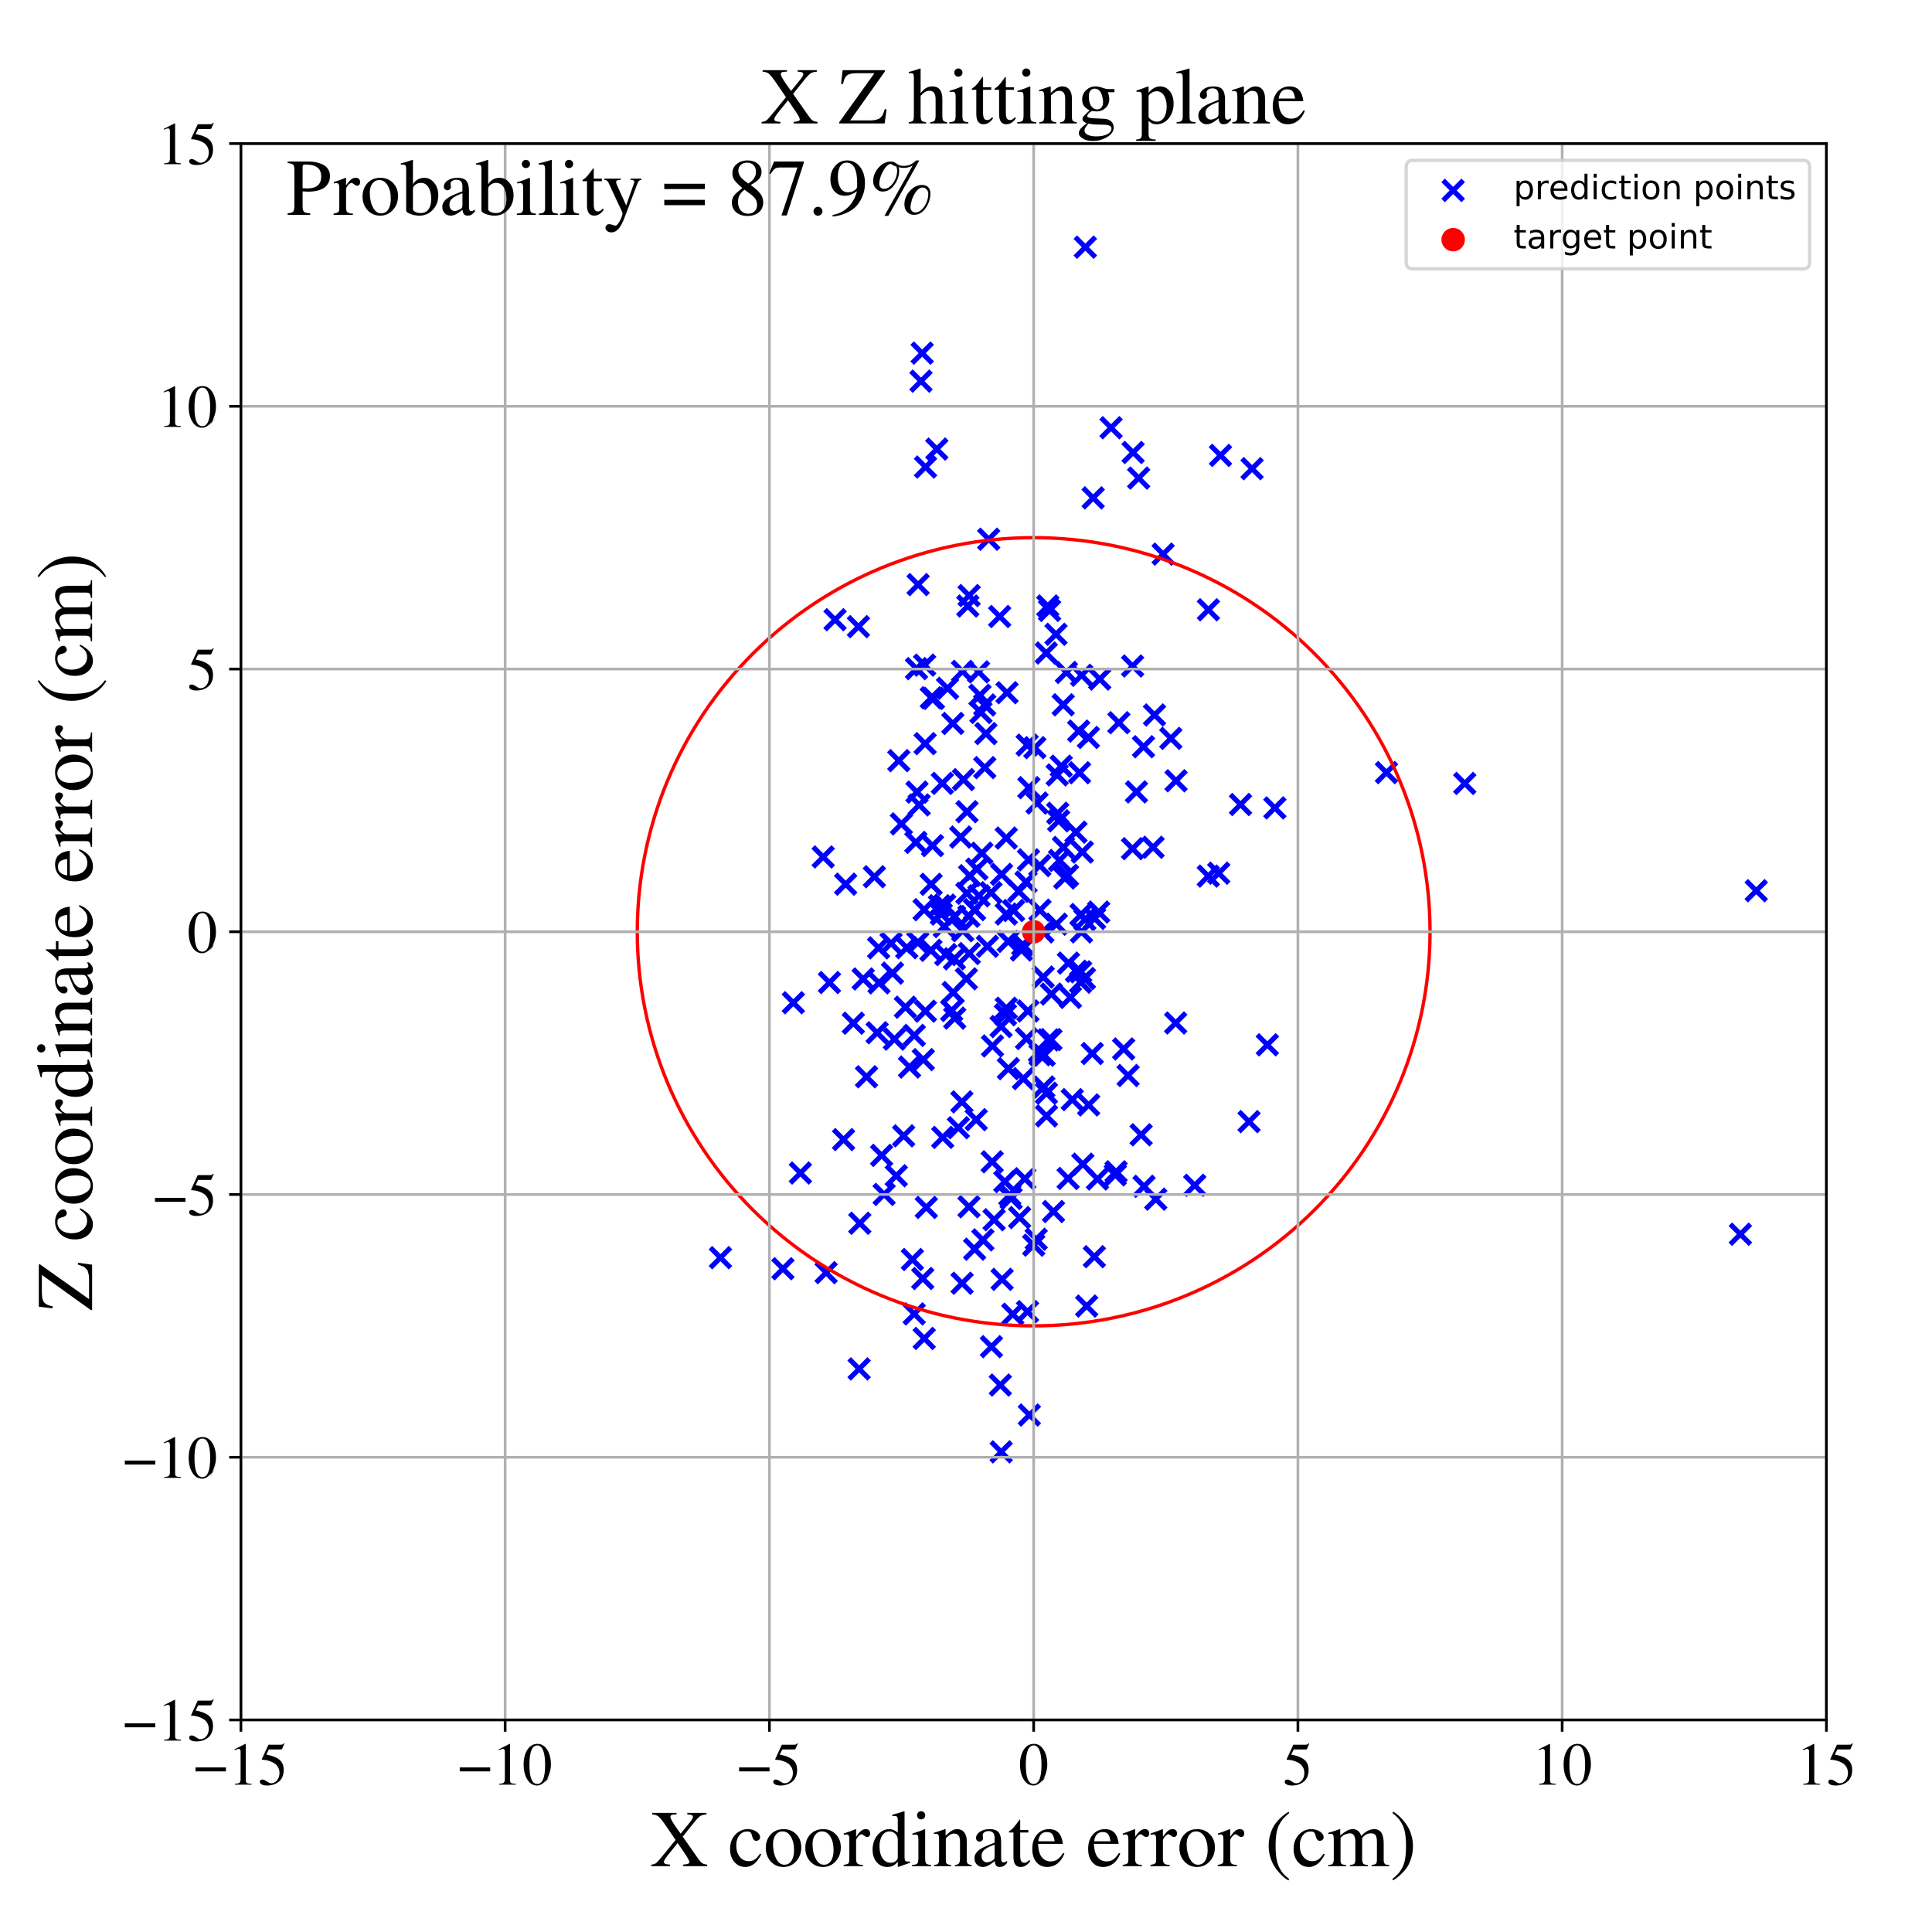 <?xml version="1.0" encoding="utf-8" standalone="no"?>
<!DOCTYPE svg PUBLIC "-//W3C//DTD SVG 1.1//EN"
  "http://www.w3.org/Graphics/SVG/1.1/DTD/svg11.dtd">
<!-- Created with matplotlib (https://matplotlib.org/) -->
<svg height="576pt" version="1.1" viewBox="0 0 576 576" width="576pt" xmlns="http://www.w3.org/2000/svg" xmlns:xlink="http://www.w3.org/1999/xlink">
 <defs>
  <style type="text/css">
*{stroke-linecap:butt;stroke-linejoin:round;}
  </style>
 </defs>
 <g id="figure_1">
  <g id="patch_1">
   <path d="M 0 576 
L 576 576 
L 576 0 
L 0 0 
z
" style="fill:#ffffff;"/>
  </g>
  <g id="axes_1">
   <g id="patch_2">
    <path d="M 71.822 512.784 
L 544.52 512.784 
L 544.52 42.802 
L 71.822 42.802 
z
" style="fill:#ffffff;"/>
   </g>
   <g id="PathCollection_1">
    <defs>
     <path d="M -3 3 
L 3 -3 
M -3 -3 
L 3 3 
" id="mf26cedd756" style="stroke:#0000ff;stroke-width:1.5;"/>
    </defs>
    <g clip-path="url(#p6c98b77b71)">
     <use style="fill:#0000ff;stroke:#0000ff;stroke-width:1.5;" x="303.718" xlink:href="#mf26cedd756" y="265.74"/>
     <use style="fill:#0000ff;stroke:#0000ff;stroke-width:1.5;" x="256.14" xlink:href="#mf26cedd756" y="408.124"/>
     <use style="fill:#0000ff;stroke:#0000ff;stroke-width:1.5;" x="326.268" xlink:href="#mf26cedd756" y="374.667"/>
     <use style="fill:#0000ff;stroke:#0000ff;stroke-width:1.5;" x="337.644" xlink:href="#mf26cedd756" y="253.024"/>
     <use style="fill:#0000ff;stroke:#0000ff;stroke-width:1.5;" x="275.099" xlink:href="#mf26cedd756" y="381.168"/>
     <use style="fill:#0000ff;stroke:#0000ff;stroke-width:1.5;" x="301.445" xlink:href="#mf26cedd756" y="357.297"/>
     <use style="fill:#0000ff;stroke:#0000ff;stroke-width:1.5;" x="339.473" xlink:href="#mf26cedd756" y="142.53"/>
     <use style="fill:#0000ff;stroke:#0000ff;stroke-width:1.5;" x="272.018" xlink:href="#mf26cedd756" y="375.503"/>
     <use style="fill:#0000ff;stroke:#0000ff;stroke-width:1.5;" x="252.123" xlink:href="#mf26cedd756" y="263.6"/>
     <use style="fill:#0000ff;stroke:#0000ff;stroke-width:1.5;" x="267.213" xlink:href="#mf26cedd756" y="350.536"/>
     <use style="fill:#0000ff;stroke:#0000ff;stroke-width:1.5;" x="286.432" xlink:href="#mf26cedd756" y="249.557"/>
     <use style="fill:#0000ff;stroke:#0000ff;stroke-width:1.5;" x="306.039" xlink:href="#mf26cedd756" y="309.649"/>
     <use style="fill:#0000ff;stroke:#0000ff;stroke-width:1.5;" x="332.74" xlink:href="#mf26cedd756" y="349.357"/>
     <use style="fill:#0000ff;stroke:#0000ff;stroke-width:1.5;" x="275.279" xlink:href="#mf26cedd756" y="315.915"/>
     <use style="fill:#0000ff;stroke:#0000ff;stroke-width:1.5;" x="268.741" xlink:href="#mf26cedd756" y="245.623"/>
     <use style="fill:#0000ff;stroke:#0000ff;stroke-width:1.5;" x="337.813" xlink:href="#mf26cedd756" y="134.9"/>
     <use style="fill:#0000ff;stroke:#0000ff;stroke-width:1.5;" x="246.296" xlink:href="#mf26cedd756" y="379.421"/>
     <use style="fill:#0000ff;stroke:#0000ff;stroke-width:1.5;" x="273.722" xlink:href="#mf26cedd756" y="174.292"/>
     <use style="fill:#0000ff;stroke:#0000ff;stroke-width:1.5;" x="314.836" xlink:href="#mf26cedd756" y="189.102"/>
     <use style="fill:#0000ff;stroke:#0000ff;stroke-width:1.5;" x="269.41" xlink:href="#mf26cedd756" y="338.635"/>
     <use style="fill:#0000ff;stroke:#0000ff;stroke-width:1.5;" x="266.652" xlink:href="#mf26cedd756" y="309.802"/>
     <use style="fill:#0000ff;stroke:#0000ff;stroke-width:1.5;" x="333.583" xlink:href="#mf26cedd756" y="215.467"/>
     <use style="fill:#0000ff;stroke:#0000ff;stroke-width:1.5;" x="266.081" xlink:href="#mf26cedd756" y="290.121"/>
     <use style="fill:#0000ff;stroke:#0000ff;stroke-width:1.5;" x="280.097" xlink:href="#mf26cedd756" y="270.025"/>
     <use style="fill:#0000ff;stroke:#0000ff;stroke-width:1.5;" x="323.435" xlink:href="#mf26cedd756" y="274.194"/>
     <use style="fill:#0000ff;stroke:#0000ff;stroke-width:1.5;" x="341.077" xlink:href="#mf26cedd756" y="353.677"/>
     <use style="fill:#0000ff;stroke:#0000ff;stroke-width:1.5;" x="327.563" xlink:href="#mf26cedd756" y="271.913"/>
     <use style="fill:#0000ff;stroke:#0000ff;stroke-width:1.5;" x="323.576" xlink:href="#mf26cedd756" y="73.689"/>
     <use style="fill:#0000ff;stroke:#0000ff;stroke-width:1.5;" x="292.156" xlink:href="#mf26cedd756" y="207.282"/>
     <use style="fill:#0000ff;stroke:#0000ff;stroke-width:1.5;" x="308.929" xlink:href="#mf26cedd756" y="369.462"/>
     <use style="fill:#0000ff;stroke:#0000ff;stroke-width:1.5;" x="295.455" xlink:href="#mf26cedd756" y="266.156"/>
     <use style="fill:#0000ff;stroke:#0000ff;stroke-width:1.5;" x="369.841" xlink:href="#mf26cedd756" y="239.854"/>
     <use style="fill:#0000ff;stroke:#0000ff;stroke-width:1.5;" x="316.396" xlink:href="#mf26cedd756" y="228.419"/>
     <use style="fill:#0000ff;stroke:#0000ff;stroke-width:1.5;" x="317.444" xlink:href="#mf26cedd756" y="261.753"/>
     <use style="fill:#0000ff;stroke:#0000ff;stroke-width:1.5;" x="270.341" xlink:href="#mf26cedd756" y="282.546"/>
     <use style="fill:#0000ff;stroke:#0000ff;stroke-width:1.5;" x="277.537" xlink:href="#mf26cedd756" y="283.331"/>
     <use style="fill:#0000ff;stroke:#0000ff;stroke-width:1.5;" x="288.863" xlink:href="#mf26cedd756" y="273.163"/>
     <use style="fill:#0000ff;stroke:#0000ff;stroke-width:1.5;" x="273.387" xlink:href="#mf26cedd756" y="236.151"/>
     <use style="fill:#0000ff;stroke:#0000ff;stroke-width:1.5;" x="238.627" xlink:href="#mf26cedd756" y="349.721"/>
     <use style="fill:#0000ff;stroke:#0000ff;stroke-width:1.5;" x="350.624" xlink:href="#mf26cedd756" y="232.777"/>
     <use style="fill:#0000ff;stroke:#0000ff;stroke-width:1.5;" x="338.821" xlink:href="#mf26cedd756" y="236.102"/>
     <use style="fill:#0000ff;stroke:#0000ff;stroke-width:1.5;" x="311.018" xlink:href="#mf26cedd756" y="291.294"/>
     <use style="fill:#0000ff;stroke:#0000ff;stroke-width:1.5;" x="281.639" xlink:href="#mf26cedd756" y="269.834"/>
     <use style="fill:#0000ff;stroke:#0000ff;stroke-width:1.5;" x="373.287" xlink:href="#mf26cedd756" y="139.73"/>
     <use style="fill:#0000ff;stroke:#0000ff;stroke-width:1.5;" x="306.737" xlink:href="#mf26cedd756" y="234.829"/>
     <use style="fill:#0000ff;stroke:#0000ff;stroke-width:1.5;" x="306.23" xlink:href="#mf26cedd756" y="222.138"/>
     <use style="fill:#0000ff;stroke:#0000ff;stroke-width:1.5;" x="293.594" xlink:href="#mf26cedd756" y="228.852"/>
     <use style="fill:#0000ff;stroke:#0000ff;stroke-width:1.5;" x="314.085" xlink:href="#mf26cedd756" y="361.2"/>
     <use style="fill:#0000ff;stroke:#0000ff;stroke-width:1.5;" x="304.92" xlink:href="#mf26cedd756" y="281.666"/>
     <use style="fill:#0000ff;stroke:#0000ff;stroke-width:1.5;" x="274.935" xlink:href="#mf26cedd756" y="105.279"/>
     <use style="fill:#0000ff;stroke:#0000ff;stroke-width:1.5;" x="322.314" xlink:href="#mf26cedd756" y="272.641"/>
     <use style="fill:#0000ff;stroke:#0000ff;stroke-width:1.5;" x="251.496" xlink:href="#mf26cedd756" y="339.752"/>
     <use style="fill:#0000ff;stroke:#0000ff;stroke-width:1.5;" x="293.94" xlink:href="#mf26cedd756" y="218.712"/>
     <use style="fill:#0000ff;stroke:#0000ff;stroke-width:1.5;" x="293.028" xlink:href="#mf26cedd756" y="369.649"/>
     <use style="fill:#0000ff;stroke:#0000ff;stroke-width:1.5;" x="286.952" xlink:href="#mf26cedd756" y="200.163"/>
     <use style="fill:#0000ff;stroke:#0000ff;stroke-width:1.5;" x="318.264" xlink:href="#mf26cedd756" y="260.993"/>
     <use style="fill:#0000ff;stroke:#0000ff;stroke-width:1.5;" x="739.349" xlink:href="#mf26cedd756" y="359.46"/>
     <use style="fill:#0000ff;stroke:#0000ff;stroke-width:1.5;" x="302.186" xlink:href="#mf26cedd756" y="271.461"/>
     <use style="fill:#0000ff;stroke:#0000ff;stroke-width:1.5;" x="300.229" xlink:href="#mf26cedd756" y="206.523"/>
     <use style="fill:#0000ff;stroke:#0000ff;stroke-width:1.5;" x="350.511" xlink:href="#mf26cedd756" y="304.993"/>
     <use style="fill:#0000ff;stroke:#0000ff;stroke-width:1.5;" x="321.846" xlink:href="#mf26cedd756" y="230.378"/>
     <use style="fill:#0000ff;stroke:#0000ff;stroke-width:1.5;" x="300.586" xlink:href="#mf26cedd756" y="280.67"/>
     <use style="fill:#0000ff;stroke:#0000ff;stroke-width:1.5;" x="290.576" xlink:href="#mf26cedd756" y="372.43"/>
     <use style="fill:#0000ff;stroke:#0000ff;stroke-width:1.5;" x="301.051" xlink:href="#mf26cedd756" y="356.26"/>
     <use style="fill:#0000ff;stroke:#0000ff;stroke-width:1.5;" x="306.631" xlink:href="#mf26cedd756" y="256.353"/>
     <use style="fill:#0000ff;stroke:#0000ff;stroke-width:1.5;" x="322.161" xlink:href="#mf26cedd756" y="292.821"/>
     <use style="fill:#0000ff;stroke:#0000ff;stroke-width:1.5;" x="312.382" xlink:href="#mf26cedd756" y="180.655"/>
     <use style="fill:#0000ff;stroke:#0000ff;stroke-width:1.5;" x="305.532" xlink:href="#mf26cedd756" y="351.423"/>
     <use style="fill:#0000ff;stroke:#0000ff;stroke-width:1.5;" x="274.578" xlink:href="#mf26cedd756" y="113.632"/>
     <use style="fill:#0000ff;stroke:#0000ff;stroke-width:1.5;" x="312.912" xlink:href="#mf26cedd756" y="181.992"/>
     <use style="fill:#0000ff;stroke:#0000ff;stroke-width:1.5;" x="311.321" xlink:href="#mf26cedd756" y="314.598"/>
     <use style="fill:#0000ff;stroke:#0000ff;stroke-width:1.5;" x="278.385" xlink:href="#mf26cedd756" y="-1"/>
     <use style="fill:#0000ff;stroke:#0000ff;stroke-width:1.5;" x="276.841" xlink:href="#mf26cedd756" y="-1"/>
     <use style="fill:#0000ff;stroke:#0000ff;stroke-width:1.5;" x="293.578" xlink:href="#mf26cedd756" y="210.176"/>
     <use style="fill:#0000ff;stroke:#0000ff;stroke-width:1.5;" x="294.762" xlink:href="#mf26cedd756" y="160.761"/>
     <use style="fill:#0000ff;stroke:#0000ff;stroke-width:1.5;" x="296.375" xlink:href="#mf26cedd756" y="363.651"/>
     <use style="fill:#0000ff;stroke:#0000ff;stroke-width:1.5;" x="273.638" xlink:href="#mf26cedd756" y="281.004"/>
     <use style="fill:#0000ff;stroke:#0000ff;stroke-width:1.5;" x="324.488" xlink:href="#mf26cedd756" y="219.862"/>
     <use style="fill:#0000ff;stroke:#0000ff;stroke-width:1.5;" x="344.571" xlink:href="#mf26cedd756" y="357.519"/>
     <use style="fill:#0000ff;stroke:#0000ff;stroke-width:1.5;" x="308.189" xlink:href="#mf26cedd756" y="371.231"/>
     <use style="fill:#0000ff;stroke:#0000ff;stroke-width:1.5;" x="312.003" xlink:href="#mf26cedd756" y="332.694"/>
     <use style="fill:#0000ff;stroke:#0000ff;stroke-width:1.5;" x="312.532" xlink:href="#mf26cedd756" y="310.038"/>
     <use style="fill:#0000ff;stroke:#0000ff;stroke-width:1.5;" x="320.79" xlink:href="#mf26cedd756" y="248.097"/>
     <use style="fill:#0000ff;stroke:#0000ff;stroke-width:1.5;" x="318.449" xlink:href="#mf26cedd756" y="351.339"/>
     <use style="fill:#0000ff;stroke:#0000ff;stroke-width:1.5;" x="288.931" xlink:href="#mf26cedd756" y="177.563"/>
     <use style="fill:#0000ff;stroke:#0000ff;stroke-width:1.5;" x="295.806" xlink:href="#mf26cedd756" y="346.381"/>
     <use style="fill:#0000ff;stroke:#0000ff;stroke-width:1.5;" x="278.01" xlink:href="#mf26cedd756" y="252.109"/>
     <use style="fill:#0000ff;stroke:#0000ff;stroke-width:1.5;" x="284.075" xlink:href="#mf26cedd756" y="215.683"/>
     <use style="fill:#0000ff;stroke:#0000ff;stroke-width:1.5;" x="340.213" xlink:href="#mf26cedd756" y="338.317"/>
     <use style="fill:#0000ff;stroke:#0000ff;stroke-width:1.5;" x="322.468" xlink:href="#mf26cedd756" y="201.325"/>
     <use style="fill:#0000ff;stroke:#0000ff;stroke-width:1.5;" x="291.238" xlink:href="#mf26cedd756" y="259.113"/>
     <use style="fill:#0000ff;stroke:#0000ff;stroke-width:1.5;" x="300.01" xlink:href="#mf26cedd756" y="300.582"/>
     <use style="fill:#0000ff;stroke:#0000ff;stroke-width:1.5;" x="258.344" xlink:href="#mf26cedd756" y="321.021"/>
     <use style="fill:#0000ff;stroke:#0000ff;stroke-width:1.5;" x="304.533" xlink:href="#mf26cedd756" y="283.23"/>
     <use style="fill:#0000ff;stroke:#0000ff;stroke-width:1.5;" x="279.298" xlink:href="#mf26cedd756" y="133.887"/>
     <use style="fill:#0000ff;stroke:#0000ff;stroke-width:1.5;" x="284.577" xlink:href="#mf26cedd756" y="273.265"/>
     <use style="fill:#0000ff;stroke:#0000ff;stroke-width:1.5;" x="300.009" xlink:href="#mf26cedd756" y="272.507"/>
     <use style="fill:#0000ff;stroke:#0000ff;stroke-width:1.5;" x="272.585" xlink:href="#mf26cedd756" y="308.683"/>
     <use style="fill:#0000ff;stroke:#0000ff;stroke-width:1.5;" x="260.685" xlink:href="#mf26cedd756" y="261.387"/>
     <use style="fill:#0000ff;stroke:#0000ff;stroke-width:1.5;" x="331.247" xlink:href="#mf26cedd756" y="127.526"/>
     <use style="fill:#0000ff;stroke:#0000ff;stroke-width:1.5;" x="300.635" xlink:href="#mf26cedd756" y="318.6"/>
     <use style="fill:#0000ff;stroke:#0000ff;stroke-width:1.5;" x="321.591" xlink:href="#mf26cedd756" y="217.961"/>
     <use style="fill:#0000ff;stroke:#0000ff;stroke-width:1.5;" x="284.547" xlink:href="#mf26cedd756" y="285.852"/>
     <use style="fill:#0000ff;stroke:#0000ff;stroke-width:1.5;" x="281.529" xlink:href="#mf26cedd756" y="276.245"/>
     <use style="fill:#0000ff;stroke:#0000ff;stroke-width:1.5;" x="262.842" xlink:href="#mf26cedd756" y="344.459"/>
     <use style="fill:#0000ff;stroke:#0000ff;stroke-width:1.5;" x="275.516" xlink:href="#mf26cedd756" y="271.208"/>
     <use style="fill:#0000ff;stroke:#0000ff;stroke-width:1.5;" x="277.605" xlink:href="#mf26cedd756" y="263.638"/>
     <use style="fill:#0000ff;stroke:#0000ff;stroke-width:1.5;" x="323.313" xlink:href="#mf26cedd756" y="291.731"/>
     <use style="fill:#0000ff;stroke:#0000ff;stroke-width:1.5;" x="356.197" xlink:href="#mf26cedd756" y="353.378"/>
     <use style="fill:#0000ff;stroke:#0000ff;stroke-width:1.5;" x="336.328" xlink:href="#mf26cedd756" y="320.655"/>
     <use style="fill:#0000ff;stroke:#0000ff;stroke-width:1.5;" x="265.66" xlink:href="#mf26cedd756" y="281.238"/>
     <use style="fill:#0000ff;stroke:#0000ff;stroke-width:1.5;" x="283.726" xlink:href="#mf26cedd756" y="301.261"/>
     <use style="fill:#0000ff;stroke:#0000ff;stroke-width:1.5;" x="214.798" xlink:href="#mf26cedd756" y="374.96"/>
     <use style="fill:#0000ff;stroke:#0000ff;stroke-width:1.5;" x="363.876" xlink:href="#mf26cedd756" y="135.779"/>
     <use style="fill:#0000ff;stroke:#0000ff;stroke-width:1.5;" x="380.086" xlink:href="#mf26cedd756" y="240.869"/>
     <use style="fill:#0000ff;stroke:#0000ff;stroke-width:1.5;" x="287.031" xlink:href="#mf26cedd756" y="277.484"/>
     <use style="fill:#0000ff;stroke:#0000ff;stroke-width:1.5;" x="322.683" xlink:href="#mf26cedd756" y="254.025"/>
     <use style="fill:#0000ff;stroke:#0000ff;stroke-width:1.5;" x="322.195" xlink:href="#mf26cedd756" y="289.737"/>
     <use style="fill:#0000ff;stroke:#0000ff;stroke-width:1.5;" x="325.912" xlink:href="#mf26cedd756" y="148.437"/>
     <use style="fill:#0000ff;stroke:#0000ff;stroke-width:1.5;" x="275.892" xlink:href="#mf26cedd756" y="301.464"/>
     <use style="fill:#0000ff;stroke:#0000ff;stroke-width:1.5;" x="298.234" xlink:href="#mf26cedd756" y="412.928"/>
     <use style="fill:#0000ff;stroke:#0000ff;stroke-width:1.5;" x="273.242" xlink:href="#mf26cedd756" y="199.339"/>
     <use style="fill:#0000ff;stroke:#0000ff;stroke-width:1.5;" x="288.297" xlink:href="#mf26cedd756" y="241.995"/>
     <use style="fill:#0000ff;stroke:#0000ff;stroke-width:1.5;" x="335.006" xlink:href="#mf26cedd756" y="312.739"/>
     <use style="fill:#0000ff;stroke:#0000ff;stroke-width:1.5;" x="255.931" xlink:href="#mf26cedd756" y="186.824"/>
     <use style="fill:#0000ff;stroke:#0000ff;stroke-width:1.5;" x="319.687" xlink:href="#mf26cedd756" y="327.833"/>
     <use style="fill:#0000ff;stroke:#0000ff;stroke-width:1.5;" x="303.991" xlink:href="#mf26cedd756" y="363.002"/>
     <use style="fill:#0000ff;stroke:#0000ff;stroke-width:1.5;" x="278.294" xlink:href="#mf26cedd756" y="208.209"/>
     <use style="fill:#0000ff;stroke:#0000ff;stroke-width:1.5;" x="286.772" xlink:href="#mf26cedd756" y="328.509"/>
     <use style="fill:#0000ff;stroke:#0000ff;stroke-width:1.5;" x="288.896" xlink:href="#mf26cedd756" y="359.78"/>
     <use style="fill:#0000ff;stroke:#0000ff;stroke-width:1.5;" x="273.046" xlink:href="#mf26cedd756" y="251.146"/>
     <use style="fill:#0000ff;stroke:#0000ff;stroke-width:1.5;" x="310.073" xlink:href="#mf26cedd756" y="314.47"/>
     <use style="fill:#0000ff;stroke:#0000ff;stroke-width:1.5;" x="298.768" xlink:href="#mf26cedd756" y="381.423"/>
     <use style="fill:#0000ff;stroke:#0000ff;stroke-width:1.5;" x="275.544" xlink:href="#mf26cedd756" y="399.04"/>
     <use style="fill:#0000ff;stroke:#0000ff;stroke-width:1.5;" x="247.291" xlink:href="#mf26cedd756" y="292.929"/>
     <use style="fill:#0000ff;stroke:#0000ff;stroke-width:1.5;" x="-1" xlink:href="#mf26cedd756" y="304.76"/>
     <use style="fill:#0000ff;stroke:#0000ff;stroke-width:1.5;" x="-1" xlink:href="#mf26cedd756" y="305.115"/>
     <use style="fill:#0000ff;stroke:#0000ff;stroke-width:1.5;" x="288.111" xlink:href="#mf26cedd756" y="291.826"/>
     <use style="fill:#0000ff;stroke:#0000ff;stroke-width:1.5;" x="311.925" xlink:href="#mf26cedd756" y="194.683"/>
     <use style="fill:#0000ff;stroke:#0000ff;stroke-width:1.5;" x="299.577" xlink:href="#mf26cedd756" y="352.275"/>
     <use style="fill:#0000ff;stroke:#0000ff;stroke-width:1.5;" x="299.761" xlink:href="#mf26cedd756" y="302.529"/>
     <use style="fill:#0000ff;stroke:#0000ff;stroke-width:1.5;" x="306.462" xlink:href="#mf26cedd756" y="301.405"/>
     <use style="fill:#0000ff;stroke:#0000ff;stroke-width:1.5;" x="343.773" xlink:href="#mf26cedd756" y="252.6"/>
     <use style="fill:#0000ff;stroke:#0000ff;stroke-width:1.5;" x="269.929" xlink:href="#mf26cedd756" y="300.281"/>
     <use style="fill:#0000ff;stroke:#0000ff;stroke-width:1.5;" x="285.728" xlink:href="#mf26cedd756" y="336.21"/>
     <use style="fill:#0000ff;stroke:#0000ff;stroke-width:1.5;" x="245.423" xlink:href="#mf26cedd756" y="255.488"/>
     <use style="fill:#0000ff;stroke:#0000ff;stroke-width:1.5;" x="284.174" xlink:href="#mf26cedd756" y="295.899"/>
     <use style="fill:#0000ff;stroke:#0000ff;stroke-width:1.5;" x="236.526" xlink:href="#mf26cedd756" y="298.951"/>
     <use style="fill:#0000ff;stroke:#0000ff;stroke-width:1.5;" x="275.938" xlink:href="#mf26cedd756" y="139.24"/>
     <use style="fill:#0000ff;stroke:#0000ff;stroke-width:1.5;" x="290.547" xlink:href="#mf26cedd756" y="271.207"/>
     <use style="fill:#0000ff;stroke:#0000ff;stroke-width:1.5;" x="310.053" xlink:href="#mf26cedd756" y="271.35"/>
     <use style="fill:#0000ff;stroke:#0000ff;stroke-width:1.5;" x="281.975" xlink:href="#mf26cedd756" y="284.596"/>
     <use style="fill:#0000ff;stroke:#0000ff;stroke-width:1.5;" x="301.951" xlink:href="#mf26cedd756" y="391.81"/>
     <use style="fill:#0000ff;stroke:#0000ff;stroke-width:1.5;" x="299.995" xlink:href="#mf26cedd756" y="249.855"/>
     <use style="fill:#0000ff;stroke:#0000ff;stroke-width:1.5;" x="326.343" xlink:href="#mf26cedd756" y="273.823"/>
     <use style="fill:#0000ff;stroke:#0000ff;stroke-width:1.5;" x="286.838" xlink:href="#mf26cedd756" y="382.58"/>
     <use style="fill:#0000ff;stroke:#0000ff;stroke-width:1.5;" x="315.877" xlink:href="#mf26cedd756" y="256.527"/>
     <use style="fill:#0000ff;stroke:#0000ff;stroke-width:1.5;" x="298.598" xlink:href="#mf26cedd756" y="260.681"/>
     <use style="fill:#0000ff;stroke:#0000ff;stroke-width:1.5;" x="325.645" xlink:href="#mf26cedd756" y="314.09"/>
     <use style="fill:#0000ff;stroke:#0000ff;stroke-width:1.5;" x="311.209" xlink:href="#mf26cedd756" y="324.074"/>
     <use style="fill:#0000ff;stroke:#0000ff;stroke-width:1.5;" x="315.616" xlink:href="#mf26cedd756" y="244.708"/>
     <use style="fill:#0000ff;stroke:#0000ff;stroke-width:1.5;" x="309.175" xlink:href="#mf26cedd756" y="239.416"/>
     <use style="fill:#0000ff;stroke:#0000ff;stroke-width:1.5;" x="322.43" xlink:href="#mf26cedd756" y="277.838"/>
     <use style="fill:#0000ff;stroke:#0000ff;stroke-width:1.5;" x="262.065" xlink:href="#mf26cedd756" y="293.023"/>
     <use style="fill:#0000ff;stroke:#0000ff;stroke-width:1.5;" x="377.843" xlink:href="#mf26cedd756" y="311.498"/>
     <use style="fill:#0000ff;stroke:#0000ff;stroke-width:1.5;" x="291.04" xlink:href="#mf26cedd756" y="333.813"/>
     <use style="fill:#0000ff;stroke:#0000ff;stroke-width:1.5;" x="518.874" xlink:href="#mf26cedd756" y="367.969"/>
     <use style="fill:#0000ff;stroke:#0000ff;stroke-width:1.5;" x="284.637" xlink:href="#mf26cedd756" y="303.539"/>
     <use style="fill:#0000ff;stroke:#0000ff;stroke-width:1.5;" x="272.559" xlink:href="#mf26cedd756" y="391.729"/>
     <use style="fill:#0000ff;stroke:#0000ff;stroke-width:1.5;" x="306.885" xlink:href="#mf26cedd756" y="421.869"/>
     <use style="fill:#0000ff;stroke:#0000ff;stroke-width:1.5;" x="292.457" xlink:href="#mf26cedd756" y="212.421"/>
     <use style="fill:#0000ff;stroke:#0000ff;stroke-width:1.5;" x="287.246" xlink:href="#mf26cedd756" y="232.429"/>
     <use style="fill:#0000ff;stroke:#0000ff;stroke-width:1.5;" x="346.772" xlink:href="#mf26cedd756" y="165.203"/>
     <use style="fill:#0000ff;stroke:#0000ff;stroke-width:1.5;" x="277.651" xlink:href="#mf26cedd756" y="208.032"/>
     <use style="fill:#0000ff;stroke:#0000ff;stroke-width:1.5;" x="306.344" xlink:href="#mf26cedd756" y="391.046"/>
     <use style="fill:#0000ff;stroke:#0000ff;stroke-width:1.5;" x="298.034" xlink:href="#mf26cedd756" y="183.801"/>
     <use style="fill:#0000ff;stroke:#0000ff;stroke-width:1.5;" x="327.191" xlink:href="#mf26cedd756" y="351.498"/>
     <use style="fill:#0000ff;stroke:#0000ff;stroke-width:1.5;" x="309.871" xlink:href="#mf26cedd756" y="313.491"/>
     <use style="fill:#0000ff;stroke:#0000ff;stroke-width:1.5;" x="313.325" xlink:href="#mf26cedd756" y="309.955"/>
     <use style="fill:#0000ff;stroke:#0000ff;stroke-width:1.5;" x="256.335" xlink:href="#mf26cedd756" y="364.695"/>
     <use style="fill:#0000ff;stroke:#0000ff;stroke-width:1.5;" x="261.504" xlink:href="#mf26cedd756" y="307.898"/>
     <use style="fill:#0000ff;stroke:#0000ff;stroke-width:1.5;" x="436.698" xlink:href="#mf26cedd756" y="233.573"/>
     <use style="fill:#0000ff;stroke:#0000ff;stroke-width:1.5;" x="288.272" xlink:href="#mf26cedd756" y="266.316"/>
     <use style="fill:#0000ff;stroke:#0000ff;stroke-width:1.5;" x="298.462" xlink:href="#mf26cedd756" y="306.053"/>
     <use style="fill:#0000ff;stroke:#0000ff;stroke-width:1.5;" x="298.489" xlink:href="#mf26cedd756" y="432.853"/>
     <use style="fill:#0000ff;stroke:#0000ff;stroke-width:1.5;" x="344.202" xlink:href="#mf26cedd756" y="213.16"/>
     <use style="fill:#0000ff;stroke:#0000ff;stroke-width:1.5;" x="281.055" xlink:href="#mf26cedd756" y="339.093"/>
     <use style="fill:#0000ff;stroke:#0000ff;stroke-width:1.5;" x="305.908" xlink:href="#mf26cedd756" y="262.963"/>
     <use style="fill:#0000ff;stroke:#0000ff;stroke-width:1.5;" x="309.998" xlink:href="#mf26cedd756" y="258.061"/>
     <use style="fill:#0000ff;stroke:#0000ff;stroke-width:1.5;" x="280.651" xlink:href="#mf26cedd756" y="272.523"/>
     <use style="fill:#0000ff;stroke:#0000ff;stroke-width:1.5;" x="294.389" xlink:href="#mf26cedd756" y="282.13"/>
     <use style="fill:#0000ff;stroke:#0000ff;stroke-width:1.5;" x="323.974" xlink:href="#mf26cedd756" y="389.39"/>
     <use style="fill:#0000ff;stroke:#0000ff;stroke-width:1.5;" x="319.145" xlink:href="#mf26cedd756" y="297.372"/>
     <use style="fill:#0000ff;stroke:#0000ff;stroke-width:1.5;" x="372.386" xlink:href="#mf26cedd756" y="334.396"/>
     <use style="fill:#0000ff;stroke:#0000ff;stroke-width:1.5;" x="316.98" xlink:href="#mf26cedd756" y="210.13"/>
     <use style="fill:#0000ff;stroke:#0000ff;stroke-width:1.5;" x="288.537" xlink:href="#mf26cedd756" y="180.666"/>
     <use style="fill:#0000ff;stroke:#0000ff;stroke-width:1.5;" x="233.411" xlink:href="#mf26cedd756" y="378.255"/>
     <use style="fill:#0000ff;stroke:#0000ff;stroke-width:1.5;" x="324.571" xlink:href="#mf26cedd756" y="329.424"/>
     <use style="fill:#0000ff;stroke:#0000ff;stroke-width:1.5;" x="275.813" xlink:href="#mf26cedd756" y="221.705"/>
     <use style="fill:#0000ff;stroke:#0000ff;stroke-width:1.5;" x="291.735" xlink:href="#mf26cedd756" y="200.304"/>
     <use style="fill:#0000ff;stroke:#0000ff;stroke-width:1.5;" x="288.974" xlink:href="#mf26cedd756" y="284.28"/>
     <use style="fill:#0000ff;stroke:#0000ff;stroke-width:1.5;" x="413.356" xlink:href="#mf26cedd756" y="230.335"/>
     <use style="fill:#0000ff;stroke:#0000ff;stroke-width:1.5;" x="295.894" xlink:href="#mf26cedd756" y="311.844"/>
     <use style="fill:#0000ff;stroke:#0000ff;stroke-width:1.5;" x="263.592" xlink:href="#mf26cedd756" y="356.094"/>
     <use style="fill:#0000ff;stroke:#0000ff;stroke-width:1.5;" x="363.355" xlink:href="#mf26cedd756" y="260.329"/>
     <use style="fill:#0000ff;stroke:#0000ff;stroke-width:1.5;" x="315.192" xlink:href="#mf26cedd756" y="231.031"/>
     <use style="fill:#0000ff;stroke:#0000ff;stroke-width:1.5;" x="349.061" xlink:href="#mf26cedd756" y="220.141"/>
     <use style="fill:#0000ff;stroke:#0000ff;stroke-width:1.5;" x="280.948" xlink:href="#mf26cedd756" y="233.546"/>
     <use style="fill:#0000ff;stroke:#0000ff;stroke-width:1.5;" x="276.169" xlink:href="#mf26cedd756" y="359.978"/>
     <use style="fill:#0000ff;stroke:#0000ff;stroke-width:1.5;" x="315.341" xlink:href="#mf26cedd756" y="242.454"/>
     <use style="fill:#0000ff;stroke:#0000ff;stroke-width:1.5;" x="360.276" xlink:href="#mf26cedd756" y="181.798"/>
     <use style="fill:#0000ff;stroke:#0000ff;stroke-width:1.5;" x="267.972" xlink:href="#mf26cedd756" y="226.778"/>
     <use style="fill:#0000ff;stroke:#0000ff;stroke-width:1.5;" x="254.41" xlink:href="#mf26cedd756" y="305.053"/>
     <use style="fill:#0000ff;stroke:#0000ff;stroke-width:1.5;" x="311.978" xlink:href="#mf26cedd756" y="325.938"/>
     <use style="fill:#0000ff;stroke:#0000ff;stroke-width:1.5;" x="289.082" xlink:href="#mf26cedd756" y="261.068"/>
     <use style="fill:#0000ff;stroke:#0000ff;stroke-width:1.5;" x="360.234" xlink:href="#mf26cedd756" y="261.195"/>
     <use style="fill:#0000ff;stroke:#0000ff;stroke-width:1.5;" x="337.668" xlink:href="#mf26cedd756" y="198.558"/>
     <use style="fill:#0000ff;stroke:#0000ff;stroke-width:1.5;" x="282.495" xlink:href="#mf26cedd756" y="205.203"/>
     <use style="fill:#0000ff;stroke:#0000ff;stroke-width:1.5;" x="317.935" xlink:href="#mf26cedd756" y="200.472"/>
     <use style="fill:#0000ff;stroke:#0000ff;stroke-width:1.5;" x="275.665" xlink:href="#mf26cedd756" y="198.299"/>
     <use style="fill:#0000ff;stroke:#0000ff;stroke-width:1.5;" x="257.345" xlink:href="#mf26cedd756" y="291.866"/>
     <use style="fill:#0000ff;stroke:#0000ff;stroke-width:1.5;" x="292.732" xlink:href="#mf26cedd756" y="254.375"/>
     <use style="fill:#0000ff;stroke:#0000ff;stroke-width:1.5;" x="261.948" xlink:href="#mf26cedd756" y="282.586"/>
     <use style="fill:#0000ff;stroke:#0000ff;stroke-width:1.5;" x="248.963" xlink:href="#mf26cedd756" y="184.762"/>
     <use style="fill:#0000ff;stroke:#0000ff;stroke-width:1.5;" x="318.537" xlink:href="#mf26cedd756" y="287.126"/>
     <use style="fill:#0000ff;stroke:#0000ff;stroke-width:1.5;" x="320.941" xlink:href="#mf26cedd756" y="289.558"/>
     <use style="fill:#0000ff;stroke:#0000ff;stroke-width:1.5;" x="523.599" xlink:href="#mf26cedd756" y="265.558"/>
     <use style="fill:#0000ff;stroke:#0000ff;stroke-width:1.5;" x="274.036" xlink:href="#mf26cedd756" y="239.976"/>
     <use style="fill:#0000ff;stroke:#0000ff;stroke-width:1.5;" x="308.521" xlink:href="#mf26cedd756" y="222.905"/>
     <use style="fill:#0000ff;stroke:#0000ff;stroke-width:1.5;" x="332.507" xlink:href="#mf26cedd756" y="350.278"/>
     <use style="fill:#0000ff;stroke:#0000ff;stroke-width:1.5;" x="271.158" xlink:href="#mf26cedd756" y="318.124"/>
     <use style="fill:#0000ff;stroke:#0000ff;stroke-width:1.5;" x="305.105" xlink:href="#mf26cedd756" y="321.579"/>
     <use style="fill:#0000ff;stroke:#0000ff;stroke-width:1.5;" x="313.468" xlink:href="#mf26cedd756" y="296.37"/>
     <use style="fill:#0000ff;stroke:#0000ff;stroke-width:1.5;" x="322.836" xlink:href="#mf26cedd756" y="347.083"/>
     <use style="fill:#0000ff;stroke:#0000ff;stroke-width:1.5;" x="295.583" xlink:href="#mf26cedd756" y="401.493"/>
     <use style="fill:#0000ff;stroke:#0000ff;stroke-width:1.5;" x="340.924" xlink:href="#mf26cedd756" y="222.625"/>
     <use style="fill:#0000ff;stroke:#0000ff;stroke-width:1.5;" x="310.912" xlink:href="#mf26cedd756" y="277.821"/>
     <use style="fill:#0000ff;stroke:#0000ff;stroke-width:1.5;" x="291.874" xlink:href="#mf26cedd756" y="267.07"/>
     <use style="fill:#0000ff;stroke:#0000ff;stroke-width:1.5;" x="314.935" xlink:href="#mf26cedd756" y="275.534"/>
     <use style="fill:#0000ff;stroke:#0000ff;stroke-width:1.5;" x="327.878" xlink:href="#mf26cedd756" y="202.452"/>
     <use style="fill:#0000ff;stroke:#0000ff;stroke-width:1.5;" x="317.052" xlink:href="#mf26cedd756" y="252.649"/>
    </g>
   </g>
   <g id="PathCollection_2">
    <defs>
     <path d="M 0 3 
C 0.796 3 1.559 2.684 2.121 2.121 
C 2.684 1.559 3 0.796 3 0 
C 3 -0.796 2.684 -1.559 2.121 -2.121 
C 1.559 -2.684 0.796 -3 0 -3 
C -0.796 -3 -1.559 -2.684 -2.121 -2.121 
C -2.684 -1.559 -3 -0.796 -3 0 
C -3 0.796 -2.684 1.559 -2.121 2.121 
C -1.559 2.684 -0.796 3 0 3 
z
" id="mefc53b2136" style="stroke:#ff0000;"/>
    </defs>
    <g clip-path="url(#p6c98b77b71)">
     <use style="fill:#ff0000;stroke:#ff0000;" x="308.171" xlink:href="#mefc53b2136" y="277.793"/>
    </g>
   </g>
   <g id="patch_3">
    <path clip-path="url(#p6c98b77b71)" d="M 308.171 395.288 
C 339.511 395.288 369.572 382.908 391.733 360.875 
C 413.894 338.841 426.346 308.953 426.346 277.793 
C 426.346 246.633 413.894 216.745 391.733 194.711 
C 369.572 172.677 339.511 160.297 308.171 160.297 
C 276.831 160.297 246.77 172.677 224.609 194.711 
C 202.448 216.745 189.997 246.633 189.997 277.793 
C 189.997 308.953 202.448 338.841 224.609 360.875 
C 246.77 382.908 276.831 395.288 308.171 395.288 
z
" style="fill:none;stroke:#ff0000;stroke-linejoin:miter;"/>
   </g>
   <g id="matplotlib.axis_1">
    <g id="xtick_1">
     <g id="line2d_1">
      <path clip-path="url(#p6c98b77b71)" d="M 71.822 512.784 
L 71.822 42.802 
" style="fill:none;stroke:#b0b0b0;stroke-linecap:square;stroke-width:0.8;"/>
     </g>
     <g id="line2d_2">
      <defs>
       <path d="M 0 0 
L 0 3.5 
" id="m1334999436" style="stroke:#000000;stroke-width:0.8;"/>
      </defs>
      <g>
       <use style="stroke:#000000;stroke-width:0.8;" x="71.822" xlink:href="#m1334999436" y="512.784"/>
      </g>
     </g>
     <g id="text_1">
      <!-- −15 -->
      <defs>
       <path d="M 3 22 
L 3 28.594 
L 53.406 28.594 
L 53.406 22 
z
" id="FreeSerif-8722"/>
       <path d="M 18.297 59.297 
Q 16.5 59.297 11.094 57.094 
L 11.094 58.5 
L 29.094 67.594 
L 29.906 67.406 
L 29.906 7.406 
Q 29.906 3.797 31.703 2.688 
Q 33.5 1.594 39.406 1.5 
L 39.406 0 
L 11.797 0 
L 11.797 1.5 
Q 17.406 1.703 19.344 3.141 
Q 21.297 4.594 21.297 9.297 
L 21.297 54.594 
Q 21.297 59.297 18.297 59.297 
z
" id="FreeSerif-49"/>
       <path d="M 35.703 19.406 
Q 35.703 24.703 33.344 28.797 
Q 31 32.906 27.641 35.156 
Q 24.297 37.406 20.141 38.844 
Q 16 40.297 12.953 40.75 
Q 9.906 41.203 7.594 41.203 
Q 6.406 41.203 6.406 42 
Q 6.406 42.297 6.5 42.5 
L 17.406 66.203 
L 38.297 66.203 
Q 39.906 66.203 40.844 66.703 
Q 41.797 67.203 42.906 68.797 
L 43.797 68.094 
L 40 59.203 
Q 39.594 58.297 37.703 58.297 
L 18.094 58.297 
L 13.906 49.797 
Q 28.5 47.203 35.594 41.344 
Q 42.703 35.5 42.703 24.203 
Q 42.703 18.297 40.844 13.688 
Q 39 9.094 36.141 6.297 
Q 33.297 3.5 29.547 1.703 
Q 25.797 -0.094 22.344 -0.75 
Q 18.906 -1.406 15.406 -1.406 
Q 9.797 -1.406 6.5 0.25 
Q 3.203 1.906 3.203 4.797 
Q 3.203 8.5 7.5 8.5 
Q 10.297 8.5 14.75 5.391 
Q 19.203 2.297 21.797 2.297 
Q 27.703 2.297 31.703 7.25 
Q 35.703 12.203 35.703 19.406 
z
" id="FreeSerif-53"/>
      </defs>
      <g transform="translate(57.746 532.077)scale(0.18 -0.18)">
       <use xlink:href="#FreeSerif-8722"/>
       <use x="56.4" xlink:href="#FreeSerif-49"/>
       <use x="106.4" xlink:href="#FreeSerif-53"/>
      </g>
     </g>
    </g>
    <g id="xtick_2">
     <g id="line2d_3">
      <path clip-path="url(#p6c98b77b71)" d="M 150.605 512.784 
L 150.605 42.802 
" style="fill:none;stroke:#b0b0b0;stroke-linecap:square;stroke-width:0.8;"/>
     </g>
     <g id="line2d_4">
      <g>
       <use style="stroke:#000000;stroke-width:0.8;" x="150.605" xlink:href="#m1334999436" y="512.784"/>
      </g>
     </g>
     <g id="text_2">
      <!-- −10 -->
      <defs>
       <path d="M 47.594 17.797 
Q 35.203 -1.406 25 -1.406 
Q 14.797 -1.406 8.594 8.391 
Q 2.406 18.203 2.406 33.594 
Q 2.406 48.094 8.594 57.844 
Q 14.797 67.594 25.406 67.594 
Q 35.203 67.594 41.391 58 
Q 47.594 48.406 47.594 33 
Q 47.594 17.797 35.203 -1.406 
z
M 25.094 65 
Q 12 65 12 32.703 
Q 12 1.203 25 1.203 
Q 38 1.203 38 32.797 
Q 38 48.5 34.703 56.75 
Q 31.406 65 25.094 65 
z
" id="FreeSerif-48"/>
      </defs>
      <g transform="translate(136.529 532.077)scale(0.18 -0.18)">
       <use xlink:href="#FreeSerif-8722"/>
       <use x="56.4" xlink:href="#FreeSerif-49"/>
       <use x="106.4" xlink:href="#FreeSerif-48"/>
      </g>
     </g>
    </g>
    <g id="xtick_3">
     <g id="line2d_5">
      <path clip-path="url(#p6c98b77b71)" d="M 229.388 512.784 
L 229.388 42.802 
" style="fill:none;stroke:#b0b0b0;stroke-linecap:square;stroke-width:0.8;"/>
     </g>
     <g id="line2d_6">
      <g>
       <use style="stroke:#000000;stroke-width:0.8;" x="229.388" xlink:href="#m1334999436" y="512.784"/>
      </g>
     </g>
     <g id="text_3">
      <!-- −5 -->
      <g transform="translate(219.812 532.077)scale(0.18 -0.18)">
       <use xlink:href="#FreeSerif-8722"/>
       <use x="56.4" xlink:href="#FreeSerif-53"/>
      </g>
     </g>
    </g>
    <g id="xtick_4">
     <g id="line2d_7">
      <path clip-path="url(#p6c98b77b71)" d="M 308.171 512.784 
L 308.171 42.802 
" style="fill:none;stroke:#b0b0b0;stroke-linecap:square;stroke-width:0.8;"/>
     </g>
     <g id="line2d_8">
      <g>
       <use style="stroke:#000000;stroke-width:0.8;" x="308.171" xlink:href="#m1334999436" y="512.784"/>
      </g>
     </g>
     <g id="text_4">
      <!-- 0 -->
      <g transform="translate(303.671 532.077)scale(0.18 -0.18)">
       <use xlink:href="#FreeSerif-48"/>
      </g>
     </g>
    </g>
    <g id="xtick_5">
     <g id="line2d_9">
      <path clip-path="url(#p6c98b77b71)" d="M 386.954 512.784 
L 386.954 42.802 
" style="fill:none;stroke:#b0b0b0;stroke-linecap:square;stroke-width:0.8;"/>
     </g>
     <g id="line2d_10">
      <g>
       <use style="stroke:#000000;stroke-width:0.8;" x="386.954" xlink:href="#m1334999436" y="512.784"/>
      </g>
     </g>
     <g id="text_5">
      <!-- 5 -->
      <g transform="translate(382.454 532.077)scale(0.18 -0.18)">
       <use xlink:href="#FreeSerif-53"/>
      </g>
     </g>
    </g>
    <g id="xtick_6">
     <g id="line2d_11">
      <path clip-path="url(#p6c98b77b71)" d="M 465.737 512.784 
L 465.737 42.802 
" style="fill:none;stroke:#b0b0b0;stroke-linecap:square;stroke-width:0.8;"/>
     </g>
     <g id="line2d_12">
      <g>
       <use style="stroke:#000000;stroke-width:0.8;" x="465.737" xlink:href="#m1334999436" y="512.784"/>
      </g>
     </g>
     <g id="text_6">
      <!-- 10 -->
      <g transform="translate(456.737 532.077)scale(0.18 -0.18)">
       <use xlink:href="#FreeSerif-49"/>
       <use x="50" xlink:href="#FreeSerif-48"/>
      </g>
     </g>
    </g>
    <g id="xtick_7">
     <g id="line2d_13">
      <path clip-path="url(#p6c98b77b71)" d="M 544.52 512.784 
L 544.52 42.802 
" style="fill:none;stroke:#b0b0b0;stroke-linecap:square;stroke-width:0.8;"/>
     </g>
     <g id="line2d_14">
      <g>
       <use style="stroke:#000000;stroke-width:0.8;" x="544.52" xlink:href="#m1334999436" y="512.784"/>
      </g>
     </g>
     <g id="text_7">
      <!-- 15 -->
      <g transform="translate(535.52 532.077)scale(0.18 -0.18)">
       <use xlink:href="#FreeSerif-49"/>
       <use x="50" xlink:href="#FreeSerif-53"/>
      </g>
     </g>
    </g>
    <g id="text_8">
     <!-- X coordinate error (cm) -->
     <defs>
      <path d="M 69.594 66.203 
L 69.594 64.297 
Q 64.703 64 62.047 62.344 
Q 59.406 60.703 54.703 54.906 
L 40.094 36.703 
L 59.297 9.297 
Q 62.297 5 64.297 3.703 
Q 66.297 2.406 70.406 1.906 
L 70.406 0 
L 40.703 0 
L 40.703 1.906 
Q 44.797 2.297 46.594 2.938 
Q 48.406 3.594 48.406 5 
Q 48.406 7.203 43.297 14.797 
L 33.797 28.797 
L 21.906 14 
Q 16.703 7.5 16.703 5.406 
Q 16.703 3.703 18.297 2.953 
Q 19.906 2.203 24.297 1.906 
L 24.297 0 
L 1 0 
L 1 1.906 
Q 4.906 2.203 7 3.797 
Q 9.094 5.406 15.5 13.297 
L 31.203 32.594 
L 20.297 48.594 
Q 13.297 58.906 10.25 61.5 
Q 7.203 64.094 2.203 64.297 
L 2.203 66.203 
L 32.406 66.203 
L 32.406 64.297 
L 29.594 64.203 
Q 24.797 64.094 24.797 61.297 
Q 24.797 58.094 33.297 46.297 
L 37.5 40.406 
L 48.797 54.203 
Q 52.797 59.203 52.797 61.094 
Q 52.797 62.797 51.344 63.438 
Q 49.906 64.094 45.797 64.297 
L 45.797 66.203 
z
" id="FreeSerif-88"/>
      <path id="FreeSerif-32"/>
      <path d="M 2.5 21.297 
Q 2.5 32.406 9.047 39.203 
Q 15.594 46 24.406 46 
Q 30.703 46 35.25 42.953 
Q 39.797 39.906 39.797 35.703 
Q 39.797 34 38.391 32.75 
Q 37 31.5 35 31.5 
Q 31.594 31.5 30.297 36.094 
L 29.703 38.297 
Q 28.906 41.094 27.703 42.094 
Q 26.5 43.094 23.797 43.094 
Q 17.703 43.094 13.953 38.25 
Q 10.203 33.406 10.203 25.703 
Q 10.203 17.094 14.547 11.641 
Q 18.906 6.203 25.703 6.203 
Q 30 6.203 33.094 8.25 
Q 36.203 10.297 39.797 15.594 
L 41.203 14.703 
Q 40.203 12.703 39.453 11.391 
Q 38.703 10.094 36.75 7.5 
Q 34.797 4.906 32.891 3.297 
Q 31 1.703 27.891 0.344 
Q 24.797 -1 21.5 -1 
Q 13.203 -1 7.844 5.25 
Q 2.5 11.5 2.5 21.297 
z
" id="FreeSerif-99"/>
      <path d="M 24.594 46 
Q 34.203 46 40.391 39.594 
Q 46.594 33.203 46.594 23.406 
Q 46.594 13 40.188 6 
Q 33.797 -1 24.391 -1 
Q 15 -1 8.75 5.75 
Q 2.5 12.5 2.5 22.594 
Q 2.5 32.906 8.641 39.453 
Q 14.797 46 24.594 46 
z
M 11.5 27.5 
Q 11.5 16.797 15.391 9.297 
Q 19.297 1.797 25.594 1.797 
Q 31.203 1.797 34.391 6.594 
Q 37.594 11.406 37.594 19.906 
Q 37.594 30.203 33.594 36.703 
Q 29.594 43.203 23.297 43.203 
Q 18 43.203 14.75 38.891 
Q 11.5 34.594 11.5 27.5 
z
" id="FreeSerif-111"/>
      <path d="M 30.094 36.203 
Q 28.594 36.203 26.391 37.953 
Q 24.203 39.703 23.5 39.703 
Q 21.5 39.703 19 36.797 
Q 16.5 33.906 16.5 31.5 
L 16.5 9 
Q 16.5 4.703 18.203 3.203 
Q 19.906 1.703 25 1.5 
L 25 0 
L 1 0 
L 1 1.5 
Q 5.797 2.406 6.938 3.5 
Q 8.094 4.594 8.094 8.406 
L 8.094 33.406 
Q 8.094 36.703 7.344 38.047 
Q 6.594 39.406 4.703 39.406 
Q 3.094 39.406 1.203 39 
L 1.203 40.594 
Q 9.203 43.203 16 46 
L 16.5 45.797 
L 16.5 36.594 
Q 20.203 41.906 22.797 43.953 
Q 25.406 46 28.5 46 
Q 31.094 46 32.547 44.594 
Q 34 43.203 34 40.703 
Q 34 38.594 32.953 37.391 
Q 31.906 36.203 30.094 36.203 
z
" id="FreeSerif-114"/>
      <path d="M 34.203 -1 
L 33.797 -0.703 
L 33.797 5.703 
Q 29 -1 21 -1 
Q 12.703 -1 7.594 4.953 
Q 2.5 10.906 2.5 20.5 
Q 2.5 31.094 8.594 38.547 
Q 14.703 46 23.297 46 
Q 28.703 46 33.797 41.703 
L 33.797 57.297 
Q 33.797 60.406 32.891 61.406 
Q 32 62.406 29.203 62.406 
Q 27.797 62.406 27 62.297 
L 27 63.906 
Q 36.094 66.297 41.703 68.297 
L 42.203 68.094 
L 42.203 11.406 
Q 42.203 7.906 43.047 6.797 
Q 43.906 5.703 46.594 5.703 
Q 47.094 5.703 48.906 5.797 
L 48.906 4.203 
z
M 24.906 4.203 
Q 28.703 4.203 31.25 6.344 
Q 33.797 8.5 33.797 10.203 
L 33.797 33.203 
Q 33.797 37.203 30.688 40.203 
Q 27.594 43.203 23.594 43.203 
Q 17.906 43.203 14.5 38.094 
Q 11.094 33 11.094 24.5 
Q 11.094 15.297 14.891 9.75 
Q 18.703 4.203 24.906 4.203 
z
" id="FreeSerif-100"/>
      <path d="M 6.203 39.297 
Q 4 39.297 2 39 
L 2 40.5 
Q 9 42.5 17.5 46 
L 17.906 45.703 
L 17.906 10.203 
Q 17.906 4.797 19.156 3.344 
Q 20.406 1.906 25.297 1.5 
L 25.297 0 
L 1.594 0 
L 1.594 1.5 
Q 6.797 1.797 8.141 3.297 
Q 9.5 4.797 9.5 10.203 
L 9.5 33.406 
Q 9.5 36.703 8.75 38 
Q 8 39.297 6.203 39.297 
z
M 12.797 68.297 
Q 15 68.297 16.5 66.797 
Q 18 65.297 18 63.203 
Q 18 61 16.5 59.547 
Q 15 58.094 12.797 58.094 
Q 10.703 58.094 9.25 59.594 
Q 7.797 61.094 7.797 63.188 
Q 7.797 65.297 9.297 66.797 
Q 10.797 68.297 12.797 68.297 
z
" id="FreeSerif-105"/>
      <path d="M 1 39.797 
L 1 41.5 
Q 8.406 43.703 14.797 46 
L 15.5 45.797 
L 15.5 37.906 
Q 20.594 42.703 23.547 44.344 
Q 26.5 46 30 46 
Q 35.5 46 38.641 42.047 
Q 41.797 38.094 41.797 31 
L 41.797 8.094 
Q 41.797 4.406 43 3.156 
Q 44.203 1.906 47.906 1.5 
L 47.906 0 
L 27.094 0 
L 27.094 1.5 
Q 30.906 1.797 32.156 3.5 
Q 33.406 5.203 33.406 9.906 
L 33.406 30.797 
Q 33.406 40.5 26.094 40.5 
Q 23.594 40.5 21.5 39.344 
Q 19.406 38.203 15.797 34.797 
L 15.797 6.703 
Q 15.797 4 17.188 2.891 
Q 18.594 1.797 22.406 1.5 
L 22.406 0 
L 1.203 0 
L 1.203 1.5 
Q 5 1.797 6.203 3.25 
Q 7.406 4.703 7.406 9 
L 7.406 33.797 
Q 7.406 37.5 6.594 38.844 
Q 5.797 40.203 3.703 40.203 
Q 1.797 40.203 1 39.797 
z
" id="FreeSerif-110"/>
      <path d="M 2.5 9.703 
Q 2.5 11.5 2.891 13.047 
Q 3.297 14.594 4.297 15.938 
Q 5.297 17.297 6.188 18.391 
Q 7.094 19.5 8.891 20.641 
Q 10.703 21.797 11.891 22.547 
Q 13.094 23.297 15.547 24.344 
Q 18 25.406 19.297 25.953 
Q 20.594 26.5 23.391 27.594 
Q 26.203 28.703 27.5 29.203 
L 27.5 35.297 
Q 27.5 43.594 19.906 43.594 
Q 16.906 43.594 14.797 42.141 
Q 12.703 40.703 12.703 38.703 
Q 12.703 37.906 12.953 36.5 
Q 13.203 35.094 13.203 34.703 
Q 13.203 33 11.844 31.75 
Q 10.5 30.5 8.703 30.5 
Q 7 30.5 5.703 31.797 
Q 4.406 33.094 4.406 34.797 
Q 4.406 39.5 9.25 42.75 
Q 14.094 46 21.203 46 
Q 29.406 46 32.5 42.047 
Q 35.594 38.094 35.594 30 
L 35.594 10.5 
Q 35.594 7.203 36.25 5.953 
Q 36.906 4.703 38.594 4.703 
Q 40.703 4.703 43 6.594 
L 43 4 
Q 40.406 1.094 38.453 0.047 
Q 36.5 -1 34 -1 
Q 30.906 -1 29.453 0.703 
Q 28 2.406 27.594 6.297 
Q 19 -1 13 -1 
Q 8.406 -1 5.453 2 
Q 2.5 5 2.5 9.703 
z
M 27.5 12.297 
L 27.5 26.797 
Q 18.5 23.5 14.891 20.391 
Q 11.297 17.297 11.297 12.906 
Q 11.297 8.797 13.297 6.797 
Q 15.297 4.797 17.594 4.797 
Q 21 4.797 24.906 7.094 
Q 26.5 8 27 9 
Q 27.5 10 27.5 12.297 
z
" id="FreeSerif-97"/>
      <path d="M 25.906 45 
L 25.906 41.797 
L 15.797 41.797 
L 15.797 13.203 
Q 15.797 8.5 17 6.344 
Q 18.203 4.203 21 4.203 
Q 24.094 4.203 27 7.703 
L 28.297 6.594 
Q 23.5 -1 16.297 -1 
Q 7.406 -1 7.406 11.703 
L 7.406 41.797 
L 2.094 41.797 
Q 1.703 42.094 1.703 42.5 
Q 1.703 43 2 43.297 
Q 2.297 43.594 3.141 44.141 
Q 4 44.703 5.203 45.641 
Q 6.406 46.594 8.5 49.094 
Q 10.594 51.594 13.094 55.094 
Q 14.703 57.406 15.094 57.906 
Q 15.797 57.906 15.797 56.594 
L 15.797 45 
z
" id="FreeSerif-116"/>
      <path d="M 9.703 27.703 
Q 9.906 21.406 11.406 16.844 
Q 12.906 12.297 15.297 10.047 
Q 17.703 7.797 20.141 6.844 
Q 22.594 5.906 25.297 5.906 
Q 30.094 5.906 33.641 8.297 
Q 37.203 10.703 40.797 16.406 
L 42.406 15.703 
Q 39.297 7.594 33.797 3.297 
Q 28.297 -1 21.203 -1 
Q 12.594 -1 7.547 5.047 
Q 2.5 11.094 2.5 21.406 
Q 2.5 32.5 8.344 39.25 
Q 14.203 46 23.406 46 
Q 31 46 35.203 41.453 
Q 39.406 36.906 40.5 27.703 
z
M 9.906 30.906 
L 30.297 30.906 
Q 29.297 37.406 27.188 39.906 
Q 25.094 42.406 20.5 42.406 
Q 11.5 42.406 9.906 30.906 
z
" id="FreeSerif-101"/>
      <path d="M 29.203 -17.703 
Q 26.594 -16.094 23.797 -13.844 
Q 21 -11.594 17.453 -7.594 
Q 13.906 -3.594 11.203 0.953 
Q 8.5 5.5 6.641 11.891 
Q 4.797 18.297 4.797 25.203 
Q 4.797 32.406 6.641 38.844 
Q 8.5 45.297 11 49.547 
Q 13.5 53.797 17.344 57.75 
Q 21.203 61.703 23.703 63.594 
Q 26.203 65.5 29.5 67.594 
L 30.406 66 
Q 26 62.406 23.297 59.5 
Q 20.594 56.594 18.094 51.938 
Q 15.594 47.297 14.5 40.844 
Q 13.406 34.406 13.406 25.5 
Q 13.406 16.203 14.5 9.5 
Q 15.594 2.797 18.094 -1.953 
Q 20.594 -6.703 23.297 -9.703 
Q 26 -12.703 30.406 -16.094 
z
" id="FreeSerif-40"/>
      <path d="M 1.297 39.797 
L 1.297 41.5 
Q 8.5 43.5 15.297 46 
L 16 45.797 
L 16 38.297 
Q 22.203 43 25.203 44.5 
Q 28.203 46 31.5 46 
Q 39.406 46 42.094 37.594 
Q 49.906 46 58.406 46 
Q 70 46 70 28.203 
L 70 7.594 
Q 70 2 74.297 1.703 
L 76.906 1.5 
L 76.906 0 
L 55 0 
L 55 1.5 
Q 59.406 2 60.5 3.203 
Q 61.594 4.406 61.594 8.703 
L 61.594 29.797 
Q 61.594 36 60 38.391 
Q 58.406 40.797 54.094 40.797 
Q 47.5 40.797 43.203 34.703 
L 43.203 9.5 
Q 43.203 4.797 44.641 3.188 
Q 46.094 1.594 50.406 1.5 
L 50.406 0 
L 28 0 
L 28 1.5 
Q 32.297 1.797 33.547 3.094 
Q 34.797 4.406 34.797 8.594 
L 34.797 30.297 
Q 34.797 40.797 28.203 40.797 
Q 25.406 40.797 21.953 39.391 
Q 18.5 38 16.406 34.906 
L 16.406 6.703 
Q 16.406 3.797 17.797 2.75 
Q 19.203 1.703 23.203 1.5 
L 23.203 0 
L 1 0 
L 1 1.5 
Q 5.203 1.594 6.594 3 
Q 8 4.406 8 8.5 
L 8 33.797 
Q 8 37.406 7.25 38.797 
Q 6.5 40.203 4.5 40.203 
Q 3 40.203 1.297 39.797 
z
" id="FreeSerif-109"/>
      <path d="M 4.047 67.703 
Q 6.656 66.094 9.453 63.844 
Q 12.25 61.594 15.797 57.594 
Q 19.344 53.594 22.047 49.047 
Q 24.75 44.5 26.594 38.094 
Q 28.453 31.703 28.453 24.797 
Q 28.453 17.594 26.594 11.141 
Q 24.75 4.703 22.25 0.453 
Q 19.75 -3.797 15.891 -7.75 
Q 12.047 -11.703 9.547 -13.594 
Q 7.047 -15.5 3.75 -17.594 
L 2.844 -16 
Q 7.25 -12.406 9.953 -9.5 
Q 12.656 -6.594 15.156 -1.938 
Q 17.656 2.703 18.75 9.141 
Q 19.844 15.594 19.844 24.5 
Q 19.844 33.797 18.75 40.5 
Q 17.656 47.203 15.156 51.953 
Q 12.656 56.703 9.953 59.703 
Q 7.25 62.703 2.844 66.094 
z
" id="FreeSerif-41"/>
     </defs>
     <g transform="translate(193.922 556.375)scale(0.24 -0.24)">
      <use xlink:href="#FreeSerif-88"/>
      <use x="71.4" xlink:href="#FreeSerif-32"/>
      <use x="96.4" xlink:href="#FreeSerif-99"/>
      <use x="140.784" xlink:href="#FreeSerif-111"/>
      <use x="189.884" xlink:href="#FreeSerif-111"/>
      <use x="238.969" xlink:href="#FreeSerif-114"/>
      <use x="273.453" xlink:href="#FreeSerif-100"/>
      <use x="323.353" xlink:href="#FreeSerif-105"/>
      <use x="351.137" xlink:href="#FreeSerif-110"/>
      <use x="400.037" xlink:href="#FreeSerif-97"/>
      <use x="443.522" xlink:href="#FreeSerif-116"/>
      <use x="471.822" xlink:href="#FreeSerif-101"/>
      <use x="516.222" xlink:href="#FreeSerif-32"/>
      <use x="541.222" xlink:href="#FreeSerif-101"/>
      <use x="585.606" xlink:href="#FreeSerif-114"/>
      <use x="620.106" xlink:href="#FreeSerif-114"/>
      <use x="654.59" xlink:href="#FreeSerif-111"/>
      <use x="703.675" xlink:href="#FreeSerif-114"/>
      <use x="738.175" xlink:href="#FreeSerif-32"/>
      <use x="763.175" xlink:href="#FreeSerif-40"/>
      <use x="796.475" xlink:href="#FreeSerif-99"/>
      <use x="840.859" xlink:href="#FreeSerif-109"/>
      <use x="918.759" xlink:href="#FreeSerif-41"/>
     </g>
    </g>
   </g>
   <g id="matplotlib.axis_2">
    <g id="ytick_1">
     <g id="line2d_15">
      <path clip-path="url(#p6c98b77b71)" d="M 71.822 512.784 
L 544.52 512.784 
" style="fill:none;stroke:#b0b0b0;stroke-linecap:square;stroke-width:0.8;"/>
     </g>
     <g id="line2d_16">
      <defs>
       <path d="M 0 0 
L -3.5 0 
" id="me7ca507c8c" style="stroke:#000000;stroke-width:0.8;"/>
      </defs>
      <g>
       <use style="stroke:#000000;stroke-width:0.8;" x="71.822" xlink:href="#me7ca507c8c" y="512.784"/>
      </g>
     </g>
     <g id="text_9">
      <!-- −15 -->
      <g transform="translate(36.669 518.931)scale(0.18 -0.18)">
       <use xlink:href="#FreeSerif-8722"/>
       <use x="56.4" xlink:href="#FreeSerif-49"/>
       <use x="106.4" xlink:href="#FreeSerif-53"/>
      </g>
     </g>
    </g>
    <g id="ytick_2">
     <g id="line2d_17">
      <path clip-path="url(#p6c98b77b71)" d="M 71.822 434.454 
L 544.52 434.454 
" style="fill:none;stroke:#b0b0b0;stroke-linecap:square;stroke-width:0.8;"/>
     </g>
     <g id="line2d_18">
      <g>
       <use style="stroke:#000000;stroke-width:0.8;" x="71.822" xlink:href="#me7ca507c8c" y="434.454"/>
      </g>
     </g>
     <g id="text_10">
      <!-- −10 -->
      <g transform="translate(36.669 440.6)scale(0.18 -0.18)">
       <use xlink:href="#FreeSerif-8722"/>
       <use x="56.4" xlink:href="#FreeSerif-49"/>
       <use x="106.4" xlink:href="#FreeSerif-48"/>
      </g>
     </g>
    </g>
    <g id="ytick_3">
     <g id="line2d_19">
      <path clip-path="url(#p6c98b77b71)" d="M 71.822 356.123 
L 544.52 356.123 
" style="fill:none;stroke:#b0b0b0;stroke-linecap:square;stroke-width:0.8;"/>
     </g>
     <g id="line2d_20">
      <g>
       <use style="stroke:#000000;stroke-width:0.8;" x="71.822" xlink:href="#me7ca507c8c" y="356.123"/>
      </g>
     </g>
     <g id="text_11">
      <!-- −5 -->
      <g transform="translate(45.669 362.27)scale(0.18 -0.18)">
       <use xlink:href="#FreeSerif-8722"/>
       <use x="56.4" xlink:href="#FreeSerif-53"/>
      </g>
     </g>
    </g>
    <g id="ytick_4">
     <g id="line2d_21">
      <path clip-path="url(#p6c98b77b71)" d="M 71.822 277.793 
L 544.52 277.793 
" style="fill:none;stroke:#b0b0b0;stroke-linecap:square;stroke-width:0.8;"/>
     </g>
     <g id="line2d_22">
      <g>
       <use style="stroke:#000000;stroke-width:0.8;" x="71.822" xlink:href="#me7ca507c8c" y="277.793"/>
      </g>
     </g>
     <g id="text_12">
      <!-- 0 -->
      <g transform="translate(55.822 283.94)scale(0.18 -0.18)">
       <use xlink:href="#FreeSerif-48"/>
      </g>
     </g>
    </g>
    <g id="ytick_5">
     <g id="line2d_23">
      <path clip-path="url(#p6c98b77b71)" d="M 71.822 199.462 
L 544.52 199.462 
" style="fill:none;stroke:#b0b0b0;stroke-linecap:square;stroke-width:0.8;"/>
     </g>
     <g id="line2d_24">
      <g>
       <use style="stroke:#000000;stroke-width:0.8;" x="71.822" xlink:href="#me7ca507c8c" y="199.462"/>
      </g>
     </g>
     <g id="text_13">
      <!-- 5 -->
      <g transform="translate(55.822 205.609)scale(0.18 -0.18)">
       <use xlink:href="#FreeSerif-53"/>
      </g>
     </g>
    </g>
    <g id="ytick_6">
     <g id="line2d_25">
      <path clip-path="url(#p6c98b77b71)" d="M 71.822 121.132 
L 544.52 121.132 
" style="fill:none;stroke:#b0b0b0;stroke-linecap:square;stroke-width:0.8;"/>
     </g>
     <g id="line2d_26">
      <g>
       <use style="stroke:#000000;stroke-width:0.8;" x="71.822" xlink:href="#me7ca507c8c" y="121.132"/>
      </g>
     </g>
     <g id="text_14">
      <!-- 10 -->
      <g transform="translate(46.822 127.279)scale(0.18 -0.18)">
       <use xlink:href="#FreeSerif-49"/>
       <use x="50" xlink:href="#FreeSerif-48"/>
      </g>
     </g>
    </g>
    <g id="ytick_7">
     <g id="line2d_27">
      <path clip-path="url(#p6c98b77b71)" d="M 71.822 42.802 
L 544.52 42.802 
" style="fill:none;stroke:#b0b0b0;stroke-linecap:square;stroke-width:0.8;"/>
     </g>
     <g id="line2d_28">
      <g>
       <use style="stroke:#000000;stroke-width:0.8;" x="71.822" xlink:href="#me7ca507c8c" y="42.802"/>
      </g>
     </g>
     <g id="text_15">
      <!-- 15 -->
      <g transform="translate(46.822 48.948)scale(0.18 -0.18)">
       <use xlink:href="#FreeSerif-49"/>
       <use x="50" xlink:href="#FreeSerif-53"/>
      </g>
     </g>
    </g>
    <g id="text_16">
     <!-- Z coordinate error (cm) -->
     <defs>
      <path d="M 40.297 3.797 
Q 43.094 3.797 45.391 4.297 
Q 47.703 4.797 49.25 5.297 
Q 50.797 5.797 52.141 7.188 
Q 53.5 8.594 54.141 9.297 
Q 54.797 10 55.594 12.047 
Q 56.406 14.094 56.594 14.688 
Q 56.797 15.297 57.5 17.594 
L 59.797 17.594 
L 57.406 0 
L 1 0 
L 1 1.5 
L 44.703 62.406 
L 22.594 62.406 
Q 17.5 62.406 14.203 61.406 
Q 10.906 60.406 9.25 58.203 
Q 7.594 56 7 54.203 
Q 6.406 52.406 5.797 49.094 
L 3.203 49.094 
L 5.203 66.203 
L 57.797 66.203 
L 57.797 64.703 
L 14.594 3.797 
z
" id="FreeSerif-90"/>
     </defs>
     <g transform="translate(27.46 390.829)rotate(-90)scale(0.24 -0.24)">
      <use xlink:href="#FreeSerif-90"/>
      <use x="61.3" xlink:href="#FreeSerif-32"/>
      <use x="86.3" xlink:href="#FreeSerif-99"/>
      <use x="130.684" xlink:href="#FreeSerif-111"/>
      <use x="179.784" xlink:href="#FreeSerif-111"/>
      <use x="228.869" xlink:href="#FreeSerif-114"/>
      <use x="263.353" xlink:href="#FreeSerif-100"/>
      <use x="313.253" xlink:href="#FreeSerif-105"/>
      <use x="341.037" xlink:href="#FreeSerif-110"/>
      <use x="389.937" xlink:href="#FreeSerif-97"/>
      <use x="433.422" xlink:href="#FreeSerif-116"/>
      <use x="461.722" xlink:href="#FreeSerif-101"/>
      <use x="506.122" xlink:href="#FreeSerif-32"/>
      <use x="531.122" xlink:href="#FreeSerif-101"/>
      <use x="575.506" xlink:href="#FreeSerif-114"/>
      <use x="610.006" xlink:href="#FreeSerif-114"/>
      <use x="644.49" xlink:href="#FreeSerif-111"/>
      <use x="693.575" xlink:href="#FreeSerif-114"/>
      <use x="728.075" xlink:href="#FreeSerif-32"/>
      <use x="753.075" xlink:href="#FreeSerif-40"/>
      <use x="786.375" xlink:href="#FreeSerif-99"/>
      <use x="830.759" xlink:href="#FreeSerif-109"/>
      <use x="908.659" xlink:href="#FreeSerif-41"/>
     </g>
    </g>
   </g>
   <g id="patch_4">
    <path d="M 71.822 512.784 
L 71.822 42.802 
" style="fill:none;stroke:#000000;stroke-linecap:square;stroke-linejoin:miter;stroke-width:0.8;"/>
   </g>
   <g id="patch_5">
    <path d="M 544.52 512.784 
L 544.52 42.802 
" style="fill:none;stroke:#000000;stroke-linecap:square;stroke-linejoin:miter;stroke-width:0.8;"/>
   </g>
   <g id="patch_6">
    <path d="M 71.822 512.784 
L 544.52 512.784 
" style="fill:none;stroke:#000000;stroke-linecap:square;stroke-linejoin:miter;stroke-width:0.8;"/>
   </g>
   <g id="patch_7">
    <path d="M 71.822 42.802 
L 544.52 42.802 
" style="fill:none;stroke:#000000;stroke-linecap:square;stroke-linejoin:miter;stroke-width:0.8;"/>
   </g>
   <g id="text_17">
    <!-- Probability = 87.9% -->
    <defs>
     <path d="M 54.094 48.094 
Q 54.094 45.5 53.5 43.094 
Q 52.906 40.703 51.156 38 
Q 49.406 35.297 46.5 33.344 
Q 43.594 31.406 38.594 30.094 
Q 33.594 28.797 27 28.797 
Q 24 28.797 20.094 29.094 
L 20.094 10.906 
Q 20.094 5.406 21.844 3.75 
Q 23.594 2.094 29.5 1.906 
L 29.5 0 
L 1.5 0 
L 1.5 1.906 
Q 7.203 2.406 8.547 4.047 
Q 9.906 5.703 9.906 12 
L 9.906 55.297 
Q 9.906 60.703 8.5 62.203 
Q 7.094 63.703 1.5 64.297 
L 1.5 66.203 
L 27.906 66.203 
Q 32.406 66.203 36.594 65.344 
Q 40.797 64.5 44.938 62.594 
Q 49.094 60.703 51.594 57 
Q 54.094 53.297 54.094 48.094 
z
M 20.094 59.094 
L 20.094 33.094 
Q 23.594 32.797 25.797 32.797 
Q 43.203 32.797 43.203 47.5 
Q 43.203 55.203 38.391 58.844 
Q 33.594 62.5 23.5 62.5 
Q 21.5 62.5 20.797 61.797 
Q 20.094 61.094 20.094 59.094 
z
" id="FreeSerif-80"/>
     <path d="M 16 68.094 
L 16 37.5 
Q 17.5 41.203 21.391 43.594 
Q 25.297 46 29.906 46 
Q 37.406 46 42.453 39.75 
Q 47.5 33.5 47.5 24.297 
Q 47.5 13.594 40.75 6.297 
Q 34 -1 24.094 -1 
Q 18.094 -1 12.844 1.047 
Q 7.594 3.094 7.594 5.406 
L 7.594 57.297 
Q 7.594 60.406 6.641 61.406 
Q 5.703 62.406 2.703 62.406 
Q 1.594 62.406 1 62.297 
L 1 63.906 
Q 8.703 65.797 15.5 68.297 
z
M 16 32.203 
L 16 7 
Q 16 5.094 18.891 3.641 
Q 21.797 2.203 25.703 2.203 
Q 31.906 2.203 35.297 6.797 
Q 38.703 11.406 38.703 19.703 
Q 38.703 28.797 35.25 34.25 
Q 31.797 39.703 25.906 39.703 
Q 22 39.703 19 37.391 
Q 16 35.094 16 32.203 
z
" id="FreeSerif-98"/>
     <path d="M 1 62.297 
L 1 63.906 
Q 10.906 66.297 16.906 68.297 
L 17.297 68.094 
L 17.297 8.406 
Q 17.297 4.297 18.641 3.047 
Q 20 1.797 24.797 1.5 
L 24.797 0 
L 1.203 0 
L 1.203 1.5 
Q 5.906 1.906 7.406 3.297 
Q 8.906 4.703 8.906 8.703 
L 8.906 56.406 
Q 8.906 59.906 8 61.203 
Q 7.094 62.5 4.703 62.5 
Q 2.703 62.5 1 62.297 
z
" id="FreeSerif-108"/>
     <path d="M 14.203 -13.406 
Q 17 -13.406 20.094 -7.203 
Q 23.203 -1 23.203 1.906 
Q 23.203 3.203 18.797 12 
L 5.594 40.406 
Q 4.406 43 0.5 43.594 
L 0.5 45 
L 21.094 45 
L 21.094 43.5 
Q 17.906 43.406 16.594 42.797 
Q 15.297 42.203 15.297 40.797 
Q 15.297 39.297 16.297 37 
L 27.797 11.703 
L 37.5 39.297 
Q 37.906 40.203 37.906 41 
Q 37.906 43.5 33.094 43.5 
L 33.094 45 
L 46.594 45 
L 46.594 43.5 
Q 44.797 43.297 43.75 42.344 
Q 42.703 41.406 41.797 39 
L 26.406 -1.797 
Q 22.406 -12.594 18.453 -17.188 
Q 14.5 -21.797 9.5 -21.797 
Q 6.297 -21.797 4.188 -20.141 
Q 2.094 -18.5 2.094 -16 
Q 2.094 -14.203 3.391 -12.891 
Q 4.703 -11.594 6.406 -11.594 
Q 8.594 -11.594 11.094 -12.5 
Q 13.594 -13.406 14.203 -13.406 
z
" id="FreeSerif-121"/>
     <path d="M 53.406 38.594 
L 53.406 32 
L 3 32 
L 3 38.594 
z
M 53.406 18.594 
L 53.406 12 
L 3 12 
L 3 18.594 
z
" id="FreeSerif-61"/>
     <path d="M 29 37.094 
Q 38 30.406 41.25 25.844 
Q 44.5 21.297 44.5 15.5 
Q 44.5 7.797 39.141 3.188 
Q 33.797 -1.406 24.797 -1.406 
Q 16.297 -1.406 10.938 3.188 
Q 5.594 7.797 5.594 15.094 
Q 5.594 20.203 8.047 23.641 
Q 10.5 27.094 18.594 33.203 
Q 10.703 40.094 8.453 43.5 
Q 6.203 46.906 6.203 51.797 
Q 6.203 58.594 11.594 63.094 
Q 17 67.594 25.203 67.594 
Q 32.703 67.594 37.547 63.594 
Q 42.406 59.594 42.406 53.406 
Q 42.406 48.297 39.406 44.688 
Q 36.406 41.094 29 37.094 
z
M 21.203 31.203 
Q 16.797 27.703 15 24.203 
Q 13.203 20.703 13.203 15.906 
Q 13.203 9.406 16.703 5.406 
Q 20.203 1.406 25.906 1.406 
Q 30.797 1.406 33.844 4.453 
Q 36.906 7.5 36.906 12.406 
Q 36.906 14 36.547 15.391 
Q 36.203 16.797 35.844 17.844 
Q 35.5 18.906 34.453 20.203 
Q 33.406 21.5 32.75 22.25 
Q 32.094 23 30.391 24.391 
Q 28.703 25.797 27.844 26.391 
Q 27 27 24.641 28.703 
Q 22.297 30.406 21.203 31.203 
z
M 26.094 38.906 
Q 26.203 39 27.453 39.844 
Q 28.703 40.703 29.25 41.203 
Q 29.797 41.703 30.938 42.75 
Q 32.094 43.797 32.688 44.75 
Q 33.297 45.703 34.047 47.047 
Q 34.797 48.406 35.141 50.047 
Q 35.5 51.703 35.5 53.5 
Q 35.5 58.703 32.5 61.75 
Q 29.5 64.797 24.406 64.797 
Q 19.703 64.797 16.641 62 
Q 13.594 59.203 13.594 54.906 
Q 13.594 50.703 16.5 47 
Q 19.406 43.297 26.094 38.906 
z
" id="FreeSerif-56"/>
     <path d="M 44.906 66.203 
L 44.906 64.594 
L 23.703 -0.797 
L 17.203 -0.797 
L 37 58.797 
L 15.297 58.797 
Q 11.203 58.797 9.047 57.297 
Q 6.906 55.797 3.703 50.703 
L 2 51.5 
L 7.906 66.203 
z
" id="FreeSerif-55"/>
     <path d="M 12.5 10 
Q 14.797 10 16.438 8.297 
Q 18.094 6.594 18.094 4.297 
Q 18.094 2.094 16.391 0.5 
Q 14.703 -1.094 12.406 -1.094 
Q 10.203 -1.094 8.594 0.5 
Q 7 2.094 7 4.297 
Q 7 6.594 8.641 8.297 
Q 10.297 10 12.5 10 
z
" id="FreeSerif-46"/>
     <path d="M 5.906 -2.203 
L 5.594 -0.203 
Q 17 1.797 24.953 9.5 
Q 32.906 17.203 36 29.406 
Q 28.594 23.703 21 23.703 
Q 12.906 23.703 7.953 29.297 
Q 3 34.906 3 44 
Q 3 54.094 8.953 60.844 
Q 14.906 67.594 23.797 67.594 
Q 33.5 67.594 39.703 59.688 
Q 45.906 51.797 45.906 39.406 
Q 45.906 35.406 45.203 31.203 
Q 44.5 27 41.953 21.25 
Q 39.406 15.5 35.297 10.953 
Q 31.203 6.406 23.594 2.703 
Q 16 -1 5.906 -2.203 
z
M 24.594 28 
Q 26.5 28 28.891 28.547 
Q 31.297 29.094 33.75 30.938 
Q 36.203 32.797 36.203 35.5 
L 36.203 39.406 
Q 36.203 64.797 23 64.797 
Q 19.906 64.797 17.703 63.141 
Q 15.5 61.5 14.344 58.797 
Q 13.203 56.094 12.703 53.297 
Q 12.203 50.5 12.203 47.406 
Q 12.203 38.5 15.547 33.25 
Q 18.906 28 24.594 28 
z
" id="FreeSerif-57"/>
     <path d="M 66.906 37.094 
Q 71.797 37.094 74.5 34.297 
Q 77.203 31.5 77.203 26.406 
Q 77.203 20.594 74.891 14.891 
Q 72.594 9.203 68.594 5.094 
Q 63.5 0 56.906 0 
Q 51.5 0 48.203 3.547 
Q 44.906 7.094 44.906 12.906 
Q 44.906 22.297 51.656 29.688 
Q 58.406 37.094 66.906 37.094 
z
M 58.594 3 
Q 62.906 3 66.703 6.797 
Q 70.5 10.594 72.547 15.844 
Q 74.594 21.094 74.594 25.906 
Q 74.594 29.203 72.547 31.547 
Q 70.5 33.906 67.594 33.906 
Q 63 33.906 59.297 28.703 
Q 55.594 23.5 54.047 18.047 
Q 52.5 12.594 52.5 9.406 
Q 52.5 6.594 54.203 4.797 
Q 55.906 3 58.594 3 
z
M 28.203 66.203 
Q 31.297 66.203 33.188 64.844 
Q 35.094 63.5 37.438 62.141 
Q 39.797 60.797 43.906 60.797 
Q 48.594 60.797 52.047 62.297 
Q 55.5 63.797 59.5 67.594 
L 63.406 67.594 
L 24.906 -1.297 
L 20.094 -1.297 
L 55.203 61.297 
Q 50 58.297 44.203 58.297 
Q 40.297 58.297 37.703 59.297 
Q 38.406 56.797 38.406 54.906 
Q 38.406 45.594 32.453 37.25 
Q 26.5 28.906 17.906 28.906 
Q 13 28.906 9.547 32.656 
Q 6.094 36.406 6.094 41.594 
Q 6.094 51.094 12.844 58.641 
Q 19.594 66.203 28.203 66.203 
z
M 28.203 63.203 
Q 23.406 63.203 18.547 54.453 
Q 13.703 45.703 13.703 38.406 
Q 13.703 35.703 15.344 34 
Q 17 32.297 19.594 32.297 
Q 25.703 32.297 30.797 39.438 
Q 35.906 46.594 35.906 55.094 
Q 35.906 57 35 60 
Q 33 60.5 31.641 61.141 
Q 30.297 61.797 29.844 62.188 
Q 29.406 62.594 29 62.891 
Q 28.594 63.203 28.203 63.203 
z
" id="FreeSerif-37"/>
    </defs>
    <g transform="translate(85.393 64.048)scale(0.24 -0.24)">
     <use xlink:href="#FreeSerif-80"/>
     <use x="57.584" xlink:href="#FreeSerif-114"/>
     <use x="92.069" xlink:href="#FreeSerif-111"/>
     <use x="141.153" xlink:href="#FreeSerif-98"/>
     <use x="191.153" xlink:href="#FreeSerif-97"/>
     <use x="234.637" xlink:href="#FreeSerif-98"/>
     <use x="284.622" xlink:href="#FreeSerif-105"/>
     <use x="312.406" xlink:href="#FreeSerif-108"/>
     <use x="338.206" xlink:href="#FreeSerif-105"/>
     <use x="365.975" xlink:href="#FreeSerif-116"/>
     <use x="394.275" xlink:href="#FreeSerif-121"/>
     <use x="441.375" xlink:href="#FreeSerif-32"/>
     <use x="466.375" xlink:href="#FreeSerif-61"/>
     <use x="522.775" xlink:href="#FreeSerif-32"/>
     <use x="547.775" xlink:href="#FreeSerif-56"/>
     <use x="597.775" xlink:href="#FreeSerif-55"/>
     <use x="647.775" xlink:href="#FreeSerif-46"/>
     <use x="672.775" xlink:href="#FreeSerif-57"/>
     <use x="722.775" xlink:href="#FreeSerif-37"/>
    </g>
   </g>
   <g id="text_18">
    <!-- X Z hitting plane -->
    <defs>
     <path d="M 15.797 34.297 
L 15.797 10.203 
Q 15.797 5 17 3.5 
Q 18.203 2 22.594 1.5 
L 22.594 0 
L 1 0 
L 1 1.5 
Q 5.297 2.094 6.344 3.5 
Q 7.406 4.906 7.406 10.203 
L 7.406 57.297 
Q 7.406 60.5 6.547 61.5 
Q 5.703 62.5 2.797 62.5 
Q 2.094 62.5 1.094 62.297 
L 1.094 63.906 
Q 8.203 65.797 15.297 68.297 
L 15.797 68 
L 15.797 37.594 
Q 19.203 42.094 22.641 44.047 
Q 26.094 46 30.5 46 
Q 42.797 46 42.797 30.094 
L 42.797 10.203 
Q 42.797 5 43.75 3.641 
Q 44.703 2.297 48.797 1.5 
L 48.797 0 
L 27.594 0 
L 27.594 1.5 
Q 31.906 1.906 33.156 3.5 
Q 34.406 5.094 34.406 10.203 
L 34.406 30 
Q 34.406 40.594 26.906 40.594 
Q 24 40.594 21.453 39.141 
Q 18.906 37.703 15.797 34.297 
z
" id="FreeSerif-104"/>
     <path d="M 6 5.406 
Q 6 7.297 7.344 8.891 
Q 8.703 10.5 14.906 16.297 
Q 9.906 18.797 7.75 21.891 
Q 5.594 25 5.594 29.703 
Q 5.594 36.5 10.438 41.25 
Q 15.297 46 22.297 46 
Q 26.203 46 30.641 44.344 
Q 35.094 42.703 38 42.703 
L 45.703 42.703 
L 45.703 38.797 
L 37.406 38.797 
Q 39.297 34.5 39.297 30.406 
Q 39.297 23.5 34.641 19.203 
Q 30 14.906 23.703 14.906 
Q 22.5 14.906 18 15.406 
Q 16 14.797 14 12.688 
Q 12 10.594 12 9.094 
Q 12 6.703 19.797 6.406 
L 32.703 5.797 
Q 38.203 5.594 41.5 2.688 
Q 44.797 -0.203 44.797 -4.906 
Q 44.797 -12.094 36.547 -16.938 
Q 28.297 -21.797 18.797 -21.797 
Q 11.703 -21.797 6.594 -18.938 
Q 1.5 -16.094 1.5 -12.094 
Q 1.5 -9.297 3.75 -6.547 
Q 6 -3.797 11.297 0.094 
Q 8.203 1.594 7.094 2.688 
Q 6 3.797 6 5.406 
z
M 13.406 -0.203 
Q 10.297 -3.906 9.391 -5.5 
Q 8.5 -7.094 8.5 -8.797 
Q 8.5 -12.094 12.5 -14.094 
Q 16.5 -16.094 23.094 -16.094 
Q 31.594 -16.094 36.797 -13.391 
Q 42 -10.703 42 -6.406 
Q 42 -3.703 39.203 -2.594 
Q 36.406 -1.5 29.594 -1.5 
Q 19.5 -1.5 13.406 -0.203 
z
M 31.594 26.5 
Q 31.594 28.203 31.188 30.594 
Q 30.797 33 29.797 36.047 
Q 28.797 39.094 26.594 41.141 
Q 24.406 43.203 21.297 43.203 
Q 17.797 43.203 15.844 40.703 
Q 13.906 38.203 13.906 33.797 
Q 13.906 25.203 17.094 21.297 
Q 20.297 17.406 24.094 17.406 
Q 27.594 17.406 29.594 19.844 
Q 31.594 22.297 31.594 26.5 
z
" id="FreeSerif-103"/>
     <path d="M 1.406 39.297 
L 1.406 40.906 
Q 7.703 42.797 15.797 46 
L 16.406 45.797 
L 16.406 38.094 
Q 22.797 46 30.797 46 
Q 38.094 46 42.797 40 
Q 47.5 34 47.5 24.703 
Q 47.5 13.797 41.453 6.391 
Q 35.406 -1 26.5 -1 
Q 23.297 -1 21.141 -0.094 
Q 19 0.797 16.406 3.297 
L 16.406 -12.406 
Q 16.406 -17.094 18 -18.438 
Q 19.594 -19.797 25.203 -19.906 
L 25.203 -21.703 
L 1 -21.703 
L 1 -20 
Q 5.406 -19.594 6.703 -18.297 
Q 8 -17 8 -13.094 
L 8 33.703 
Q 8 37.203 7.203 38.297 
Q 6.406 39.406 3.906 39.406 
Q 2.297 39.406 1.406 39.297 
z
M 16.406 33.406 
L 16.406 8.797 
Q 16.406 6.594 19.844 4.391 
Q 23.297 2.203 26.797 2.203 
Q 32.203 2.203 35.547 7.344 
Q 38.906 12.5 38.906 20.797 
Q 38.906 29.5 35.547 34.75 
Q 32.203 40 26.594 40 
Q 23.094 40 19.75 37.797 
Q 16.406 35.594 16.406 33.406 
z
" id="FreeSerif-112"/>
    </defs>
    <g transform="translate(226.832 36.802)scale(0.24 -0.24)">
     <use xlink:href="#FreeSerif-88"/>
     <use x="71.4" xlink:href="#FreeSerif-32"/>
     <use x="96.4" xlink:href="#FreeSerif-90"/>
     <use x="157.7" xlink:href="#FreeSerif-32"/>
     <use x="182.7" xlink:href="#FreeSerif-104"/>
     <use x="232.5" xlink:href="#FreeSerif-105"/>
     <use x="260.269" xlink:href="#FreeSerif-116"/>
     <use x="288.569" xlink:href="#FreeSerif-116"/>
     <use x="316.869" xlink:href="#FreeSerif-105"/>
     <use x="344.653" xlink:href="#FreeSerif-110"/>
     <use x="393.553" xlink:href="#FreeSerif-103"/>
     <use x="440.253" xlink:href="#FreeSerif-32"/>
     <use x="465.253" xlink:href="#FreeSerif-112"/>
     <use x="515.237" xlink:href="#FreeSerif-108"/>
     <use x="541.037" xlink:href="#FreeSerif-97"/>
     <use x="584.537" xlink:href="#FreeSerif-110"/>
     <use x="633.422" xlink:href="#FreeSerif-101"/>
    </g>
   </g>
   <g id="legend_1">
    <g id="patch_8">
     <path d="M 421.24 80.158 
L 537.52 80.158 
Q 539.52 80.158 539.52 78.158 
L 539.52 49.802 
Q 539.52 47.802 537.52 47.802 
L 421.24 47.802 
Q 419.24 47.802 419.24 49.802 
L 419.24 78.158 
Q 419.24 80.158 421.24 80.158 
z
" style="fill:#ffffff;opacity:0.8;stroke:#cccccc;stroke-linejoin:miter;"/>
    </g>
    <g id="PathCollection_3">
     <g>
      <use style="fill:#0000ff;stroke:#0000ff;stroke-width:1.5;" x="433.24" xlink:href="#mf26cedd756" y="56.775"/>
     </g>
    </g>
    <g id="text_19">
     <!-- prediction points -->
     <defs>
      <path d="M 18.109 8.203 
L 18.109 -20.797 
L 9.078 -20.797 
L 9.078 54.688 
L 18.109 54.688 
L 18.109 46.391 
Q 20.953 51.266 25.266 53.625 
Q 29.594 56 35.594 56 
Q 45.562 56 51.781 48.094 
Q 58.016 40.188 58.016 27.297 
Q 58.016 14.406 51.781 6.484 
Q 45.562 -1.422 35.594 -1.422 
Q 29.594 -1.422 25.266 0.953 
Q 20.953 3.328 18.109 8.203 
z
M 48.688 27.297 
Q 48.688 37.203 44.609 42.844 
Q 40.531 48.484 33.406 48.484 
Q 26.266 48.484 22.188 42.844 
Q 18.109 37.203 18.109 27.297 
Q 18.109 17.391 22.188 11.75 
Q 26.266 6.109 33.406 6.109 
Q 40.531 6.109 44.609 11.75 
Q 48.688 17.391 48.688 27.297 
z
" id="DejaVuSans-112"/>
      <path d="M 41.109 46.297 
Q 39.594 47.172 37.812 47.578 
Q 36.031 48 33.891 48 
Q 26.266 48 22.188 43.047 
Q 18.109 38.094 18.109 28.812 
L 18.109 0 
L 9.078 0 
L 9.078 54.688 
L 18.109 54.688 
L 18.109 46.188 
Q 20.953 51.172 25.484 53.578 
Q 30.031 56 36.531 56 
Q 37.453 56 38.578 55.875 
Q 39.703 55.766 41.062 55.516 
z
" id="DejaVuSans-114"/>
      <path d="M 56.203 29.594 
L 56.203 25.203 
L 14.891 25.203 
Q 15.484 15.922 20.484 11.062 
Q 25.484 6.203 34.422 6.203 
Q 39.594 6.203 44.453 7.469 
Q 49.312 8.734 54.109 11.281 
L 54.109 2.781 
Q 49.266 0.734 44.188 -0.344 
Q 39.109 -1.422 33.891 -1.422 
Q 20.797 -1.422 13.156 6.188 
Q 5.516 13.812 5.516 26.812 
Q 5.516 40.234 12.766 48.109 
Q 20.016 56 32.328 56 
Q 43.359 56 49.781 48.891 
Q 56.203 41.797 56.203 29.594 
z
M 47.219 32.234 
Q 47.125 39.594 43.094 43.984 
Q 39.062 48.391 32.422 48.391 
Q 24.906 48.391 20.391 44.141 
Q 15.875 39.891 15.188 32.172 
z
" id="DejaVuSans-101"/>
      <path d="M 45.406 46.391 
L 45.406 75.984 
L 54.391 75.984 
L 54.391 0 
L 45.406 0 
L 45.406 8.203 
Q 42.578 3.328 38.25 0.953 
Q 33.938 -1.422 27.875 -1.422 
Q 17.969 -1.422 11.734 6.484 
Q 5.516 14.406 5.516 27.297 
Q 5.516 40.188 11.734 48.094 
Q 17.969 56 27.875 56 
Q 33.938 56 38.25 53.625 
Q 42.578 51.266 45.406 46.391 
z
M 14.797 27.297 
Q 14.797 17.391 18.875 11.75 
Q 22.953 6.109 30.078 6.109 
Q 37.203 6.109 41.297 11.75 
Q 45.406 17.391 45.406 27.297 
Q 45.406 37.203 41.297 42.844 
Q 37.203 48.484 30.078 48.484 
Q 22.953 48.484 18.875 42.844 
Q 14.797 37.203 14.797 27.297 
z
" id="DejaVuSans-100"/>
      <path d="M 9.422 54.688 
L 18.406 54.688 
L 18.406 0 
L 9.422 0 
z
M 9.422 75.984 
L 18.406 75.984 
L 18.406 64.594 
L 9.422 64.594 
z
" id="DejaVuSans-105"/>
      <path d="M 48.781 52.594 
L 48.781 44.188 
Q 44.969 46.297 41.141 47.344 
Q 37.312 48.391 33.406 48.391 
Q 24.656 48.391 19.812 42.844 
Q 14.984 37.312 14.984 27.297 
Q 14.984 17.281 19.812 11.734 
Q 24.656 6.203 33.406 6.203 
Q 37.312 6.203 41.141 7.25 
Q 44.969 8.297 48.781 10.406 
L 48.781 2.094 
Q 45.016 0.344 40.984 -0.531 
Q 36.969 -1.422 32.422 -1.422 
Q 20.062 -1.422 12.781 6.344 
Q 5.516 14.109 5.516 27.297 
Q 5.516 40.672 12.859 48.328 
Q 20.219 56 33.016 56 
Q 37.156 56 41.109 55.141 
Q 45.062 54.297 48.781 52.594 
z
" id="DejaVuSans-99"/>
      <path d="M 18.312 70.219 
L 18.312 54.688 
L 36.812 54.688 
L 36.812 47.703 
L 18.312 47.703 
L 18.312 18.016 
Q 18.312 11.328 20.141 9.422 
Q 21.969 7.516 27.594 7.516 
L 36.812 7.516 
L 36.812 0 
L 27.594 0 
Q 17.188 0 13.234 3.875 
Q 9.281 7.766 9.281 18.016 
L 9.281 47.703 
L 2.688 47.703 
L 2.688 54.688 
L 9.281 54.688 
L 9.281 70.219 
z
" id="DejaVuSans-116"/>
      <path d="M 30.609 48.391 
Q 23.391 48.391 19.188 42.75 
Q 14.984 37.109 14.984 27.297 
Q 14.984 17.484 19.156 11.844 
Q 23.344 6.203 30.609 6.203 
Q 37.797 6.203 41.984 11.859 
Q 46.188 17.531 46.188 27.297 
Q 46.188 37.016 41.984 42.703 
Q 37.797 48.391 30.609 48.391 
z
M 30.609 56 
Q 42.328 56 49.016 48.375 
Q 55.719 40.766 55.719 27.297 
Q 55.719 13.875 49.016 6.219 
Q 42.328 -1.422 30.609 -1.422 
Q 18.844 -1.422 12.172 6.219 
Q 5.516 13.875 5.516 27.297 
Q 5.516 40.766 12.172 48.375 
Q 18.844 56 30.609 56 
z
" id="DejaVuSans-111"/>
      <path d="M 54.891 33.016 
L 54.891 0 
L 45.906 0 
L 45.906 32.719 
Q 45.906 40.484 42.875 44.328 
Q 39.844 48.188 33.797 48.188 
Q 26.516 48.188 22.312 43.547 
Q 18.109 38.922 18.109 30.906 
L 18.109 0 
L 9.078 0 
L 9.078 54.688 
L 18.109 54.688 
L 18.109 46.188 
Q 21.344 51.125 25.703 53.562 
Q 30.078 56 35.797 56 
Q 45.219 56 50.047 50.172 
Q 54.891 44.344 54.891 33.016 
z
" id="DejaVuSans-110"/>
      <path id="DejaVuSans-32"/>
      <path d="M 44.281 53.078 
L 44.281 44.578 
Q 40.484 46.531 36.375 47.5 
Q 32.281 48.484 27.875 48.484 
Q 21.188 48.484 17.844 46.438 
Q 14.5 44.391 14.5 40.281 
Q 14.5 37.156 16.891 35.375 
Q 19.281 33.594 26.516 31.984 
L 29.594 31.297 
Q 39.156 29.25 43.188 25.516 
Q 47.219 21.781 47.219 15.094 
Q 47.219 7.469 41.188 3.016 
Q 35.156 -1.422 24.609 -1.422 
Q 20.219 -1.422 15.453 -0.562 
Q 10.688 0.297 5.422 2 
L 5.422 11.281 
Q 10.406 8.688 15.234 7.391 
Q 20.062 6.109 24.812 6.109 
Q 31.156 6.109 34.562 8.281 
Q 37.984 10.453 37.984 14.406 
Q 37.984 18.062 35.516 20.016 
Q 33.062 21.969 24.703 23.781 
L 21.578 24.516 
Q 13.234 26.266 9.516 29.906 
Q 5.812 33.547 5.812 39.891 
Q 5.812 47.609 11.281 51.797 
Q 16.75 56 26.812 56 
Q 31.781 56 36.172 55.266 
Q 40.578 54.547 44.281 53.078 
z
" id="DejaVuSans-115"/>
     </defs>
     <g transform="translate(451.24 59.4)scale(0.1 -0.1)">
      <use xlink:href="#DejaVuSans-112"/>
      <use x="63.477" xlink:href="#DejaVuSans-114"/>
      <use x="104.559" xlink:href="#DejaVuSans-101"/>
      <use x="166.082" xlink:href="#DejaVuSans-100"/>
      <use x="229.559" xlink:href="#DejaVuSans-105"/>
      <use x="257.342" xlink:href="#DejaVuSans-99"/>
      <use x="312.322" xlink:href="#DejaVuSans-116"/>
      <use x="351.531" xlink:href="#DejaVuSans-105"/>
      <use x="379.314" xlink:href="#DejaVuSans-111"/>
      <use x="440.496" xlink:href="#DejaVuSans-110"/>
      <use x="503.875" xlink:href="#DejaVuSans-32"/>
      <use x="535.662" xlink:href="#DejaVuSans-112"/>
      <use x="599.139" xlink:href="#DejaVuSans-111"/>
      <use x="660.32" xlink:href="#DejaVuSans-105"/>
      <use x="688.104" xlink:href="#DejaVuSans-110"/>
      <use x="751.482" xlink:href="#DejaVuSans-116"/>
      <use x="790.691" xlink:href="#DejaVuSans-115"/>
     </g>
    </g>
    <g id="PathCollection_4">
     <g>
      <use style="fill:#ff0000;stroke:#ff0000;" x="433.24" xlink:href="#mefc53b2136" y="71.453"/>
     </g>
    </g>
    <g id="text_20">
     <!-- target point -->
     <defs>
      <path d="M 34.281 27.484 
Q 23.391 27.484 19.188 25 
Q 14.984 22.516 14.984 16.5 
Q 14.984 11.719 18.141 8.906 
Q 21.297 6.109 26.703 6.109 
Q 34.188 6.109 38.703 11.406 
Q 43.219 16.703 43.219 25.484 
L 43.219 27.484 
z
M 52.203 31.203 
L 52.203 0 
L 43.219 0 
L 43.219 8.297 
Q 40.141 3.328 35.547 0.953 
Q 30.953 -1.422 24.312 -1.422 
Q 15.922 -1.422 10.953 3.297 
Q 6 8.016 6 15.922 
Q 6 25.141 12.172 29.828 
Q 18.359 34.516 30.609 34.516 
L 43.219 34.516 
L 43.219 35.406 
Q 43.219 41.609 39.141 45 
Q 35.062 48.391 27.688 48.391 
Q 23 48.391 18.547 47.266 
Q 14.109 46.141 10.016 43.891 
L 10.016 52.203 
Q 14.938 54.109 19.578 55.047 
Q 24.219 56 28.609 56 
Q 40.484 56 46.344 49.844 
Q 52.203 43.703 52.203 31.203 
z
" id="DejaVuSans-97"/>
      <path d="M 45.406 27.984 
Q 45.406 37.75 41.375 43.109 
Q 37.359 48.484 30.078 48.484 
Q 22.859 48.484 18.828 43.109 
Q 14.797 37.75 14.797 27.984 
Q 14.797 18.266 18.828 12.891 
Q 22.859 7.516 30.078 7.516 
Q 37.359 7.516 41.375 12.891 
Q 45.406 18.266 45.406 27.984 
z
M 54.391 6.781 
Q 54.391 -7.172 48.188 -13.984 
Q 42 -20.797 29.203 -20.797 
Q 24.469 -20.797 20.266 -20.094 
Q 16.062 -19.391 12.109 -17.922 
L 12.109 -9.188 
Q 16.062 -11.328 19.922 -12.344 
Q 23.781 -13.375 27.781 -13.375 
Q 36.625 -13.375 41.016 -8.766 
Q 45.406 -4.156 45.406 5.172 
L 45.406 9.625 
Q 42.625 4.781 38.281 2.391 
Q 33.938 0 27.875 0 
Q 17.828 0 11.672 7.656 
Q 5.516 15.328 5.516 27.984 
Q 5.516 40.672 11.672 48.328 
Q 17.828 56 27.875 56 
Q 33.938 56 38.281 53.609 
Q 42.625 51.219 45.406 46.391 
L 45.406 54.688 
L 54.391 54.688 
z
" id="DejaVuSans-103"/>
     </defs>
     <g transform="translate(451.24 74.078)scale(0.1 -0.1)">
      <use xlink:href="#DejaVuSans-116"/>
      <use x="39.209" xlink:href="#DejaVuSans-97"/>
      <use x="100.488" xlink:href="#DejaVuSans-114"/>
      <use x="141.586" xlink:href="#DejaVuSans-103"/>
      <use x="205.062" xlink:href="#DejaVuSans-101"/>
      <use x="266.586" xlink:href="#DejaVuSans-116"/>
      <use x="305.795" xlink:href="#DejaVuSans-32"/>
      <use x="337.582" xlink:href="#DejaVuSans-112"/>
      <use x="401.059" xlink:href="#DejaVuSans-111"/>
      <use x="462.24" xlink:href="#DejaVuSans-105"/>
      <use x="490.023" xlink:href="#DejaVuSans-110"/>
      <use x="553.402" xlink:href="#DejaVuSans-116"/>
     </g>
    </g>
   </g>
  </g>
 </g>
 <defs>
  <clipPath id="p6c98b77b71">
   <rect height="469.982" width="472.698" x="71.822" y="42.802"/>
  </clipPath>
 </defs>
</svg>
